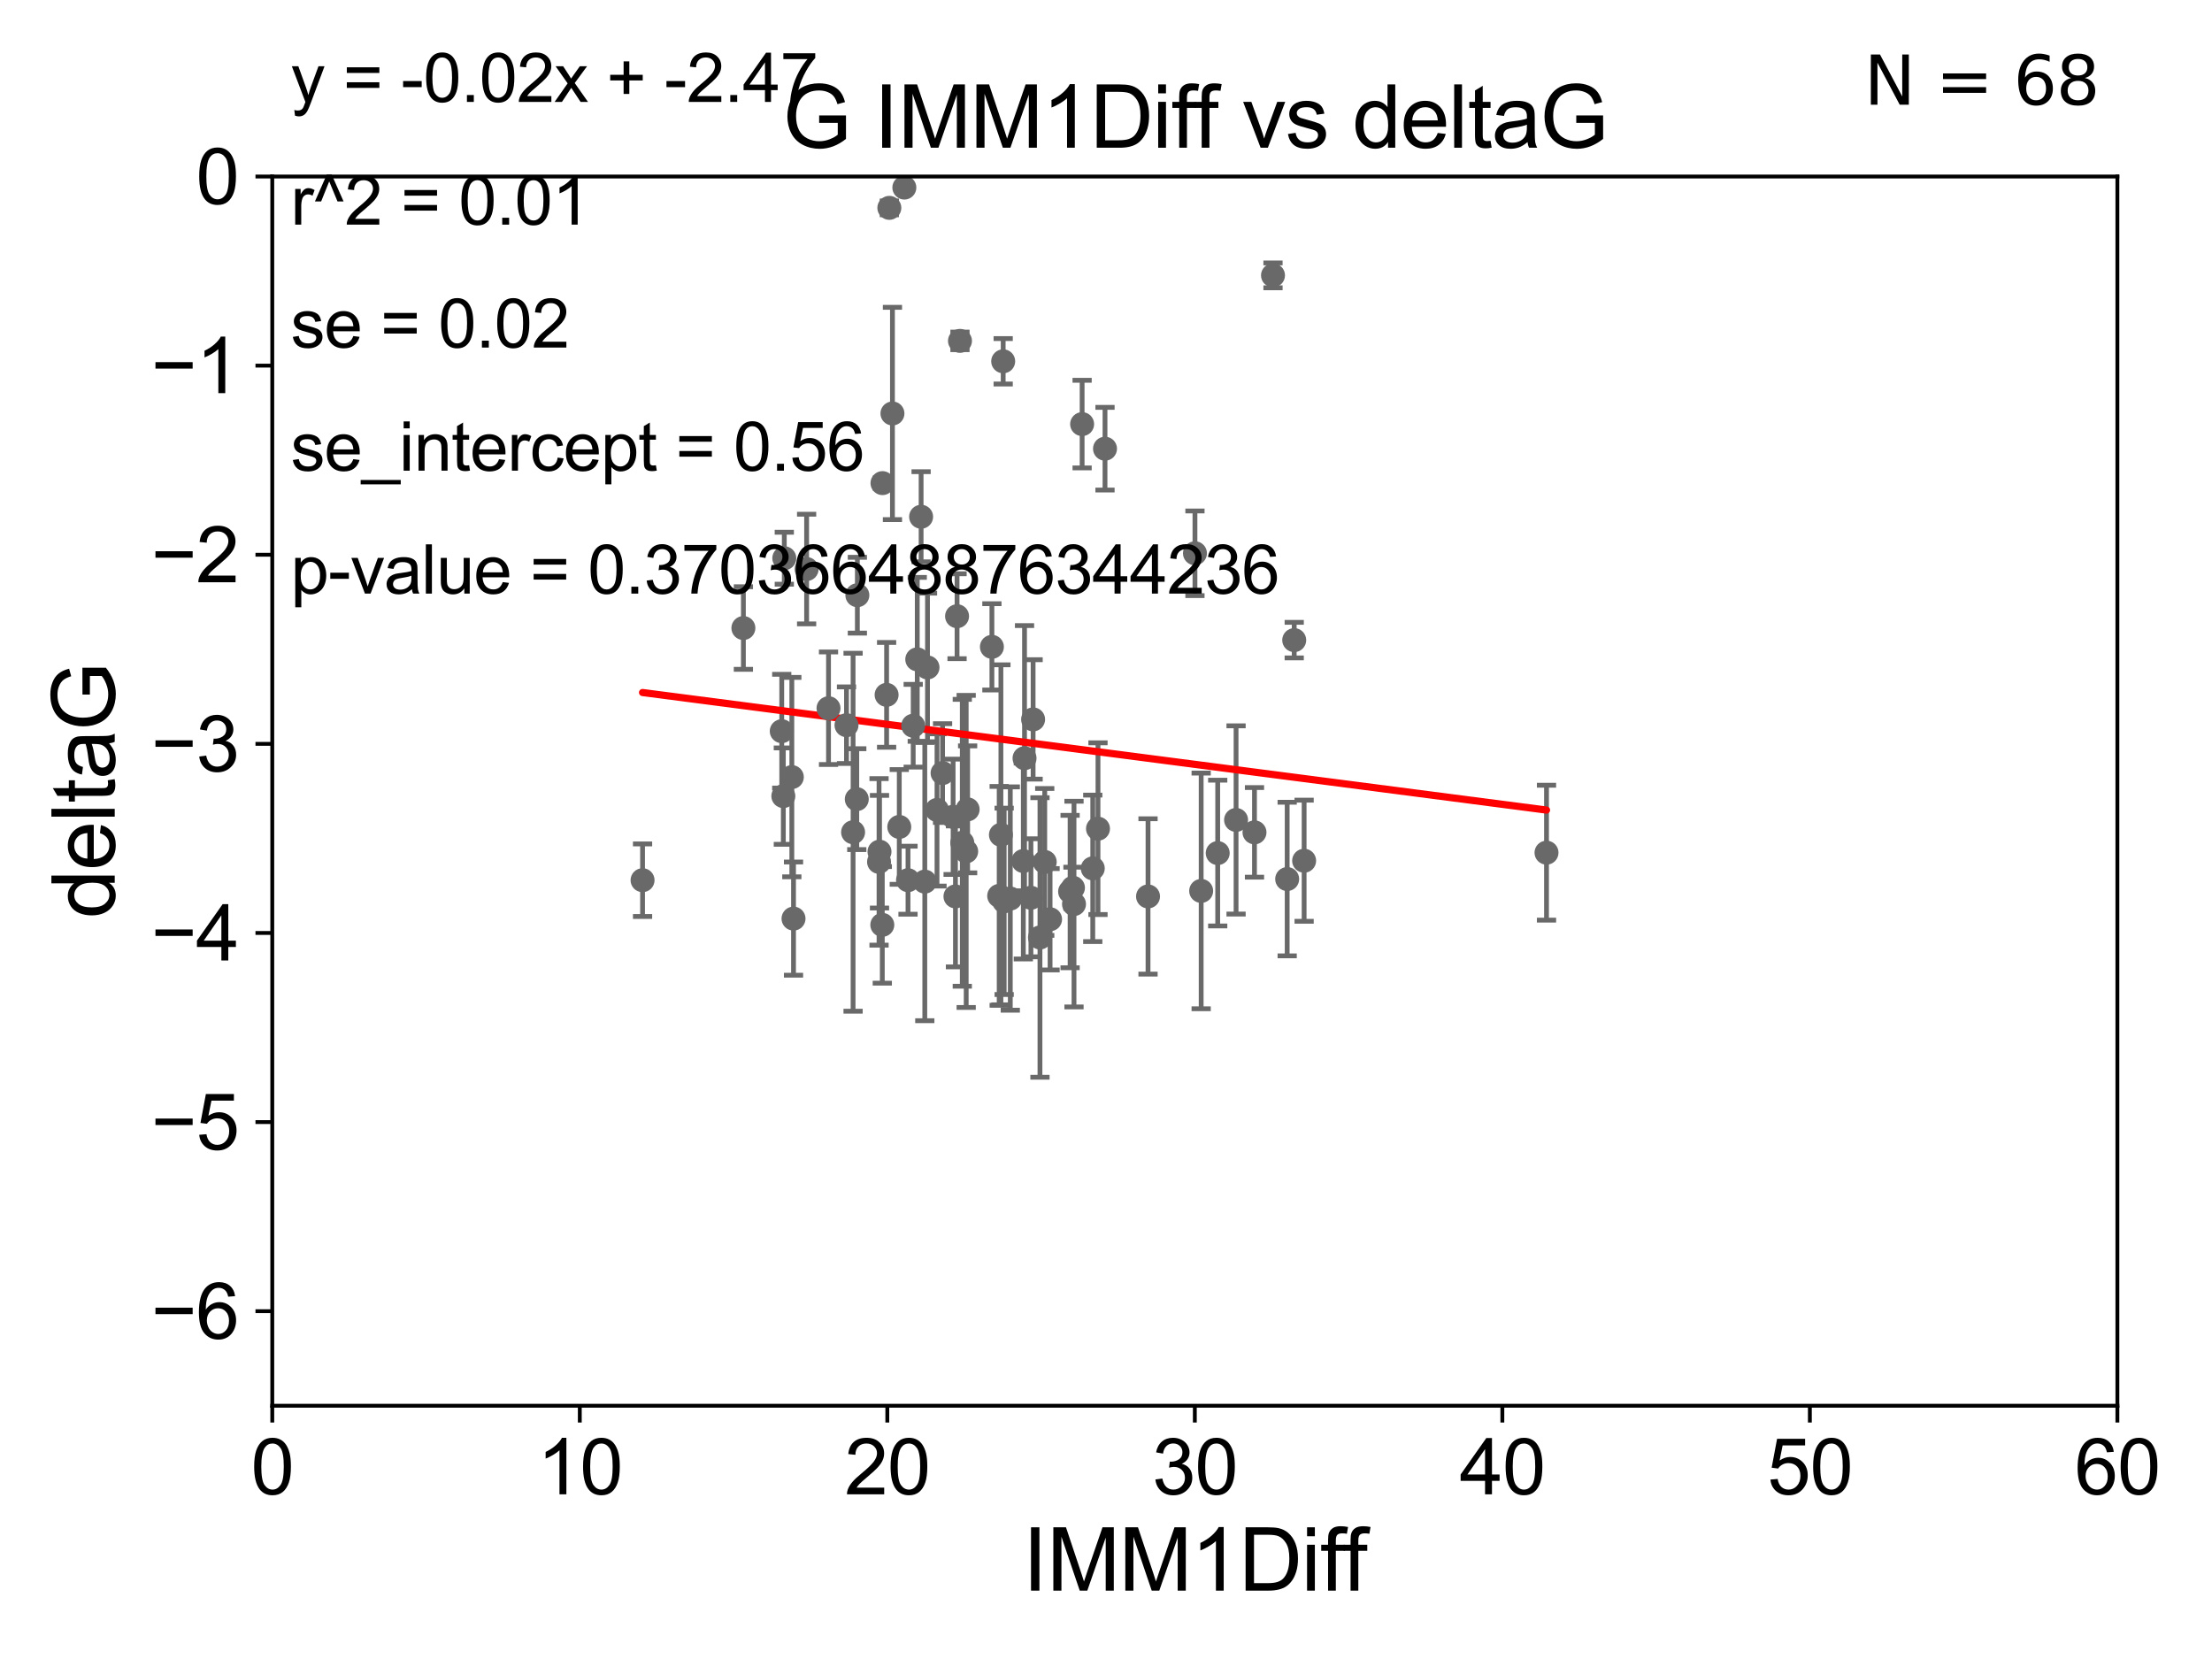 <?xml version="1.0" encoding="utf-8" standalone="no"?>
<!DOCTYPE svg PUBLIC "-//W3C//DTD SVG 1.1//EN"
  "http://www.w3.org/Graphics/SVG/1.1/DTD/svg11.dtd">
<svg xmlns:xlink="http://www.w3.org/1999/xlink" width="460.8pt" height="345.6pt" viewBox="0 0 460.8 345.6" xmlns="http://www.w3.org/2000/svg" version="1.1">
 <defs>
  <style type="text/css">*{stroke-linejoin: round; stroke-linecap: butt}</style>
 </defs>
 <g id="figure_1">
  <g id="patch_1">
   <path d="M 0 345.6 
L 460.8 345.6 
L 460.8 0 
L 0 0 
z
" style="fill: #ffffff"/>
  </g>
  <g id="axes_1">
   <g id="patch_2">
    <path d="M 56.72 292.84 
L 441.09 292.84 
L 441.09 36.775 
L 56.72 36.775 
z
" style="fill: #ffffff"/>
   </g>
   <g id="PathCollection_1">
    <defs>
     <path id="m4deef3c0d9" d="M 0 1.118 
C 0.297 1.118 0.581 1 0.791 0.791 
C 1 0.581 1.118 0.297 1.118 0 
C 1.118 -0.297 1 -0.581 0.791 -0.791 
C 0.581 -1 0.297 -1.118 0 -1.118 
C -0.297 -1.118 -0.581 -1 -0.791 -0.791 
C -1 -0.581 -1.118 -0.297 -1.118 0 
C -1.118 0.297 -1 0.581 -0.791 0.791 
C -0.581 1 -0.297 1.118 0 1.118 
z
" style="stroke: #696969"/>
    </defs>
    <g clip-path="url(#p4d52ca298a)">
     <use xlink:href="#m4deef3c0d9" x="209.187" y="187.766" style="fill: #696969; stroke: #696969"/>
     <use xlink:href="#m4deef3c0d9" x="187.335" y="172.264" style="fill: #696969; stroke: #696969"/>
     <use xlink:href="#m4deef3c0d9" x="183.799" y="192.668" style="fill: #696969; stroke: #696969"/>
     <use xlink:href="#m4deef3c0d9" x="183.12" y="179.547" style="fill: #696969; stroke: #696969"/>
     <use xlink:href="#m4deef3c0d9" x="208.149" y="186.627" style="fill: #696969; stroke: #696969"/>
     <use xlink:href="#m4deef3c0d9" x="192.652" y="183.656" style="fill: #696969; stroke: #696969"/>
     <use xlink:href="#m4deef3c0d9" x="227.643" y="180.894" style="fill: #696969; stroke: #696969"/>
     <use xlink:href="#m4deef3c0d9" x="165.305" y="191.362" style="fill: #696969; stroke: #696969"/>
     <use xlink:href="#m4deef3c0d9" x="200.462" y="175.566" style="fill: #696969; stroke: #696969"/>
     <use xlink:href="#m4deef3c0d9" x="163.184" y="165.842" style="fill: #696969; stroke: #696969"/>
     <use xlink:href="#m4deef3c0d9" x="199.039" y="186.741" style="fill: #696969; stroke: #696969"/>
     <use xlink:href="#m4deef3c0d9" x="216.644" y="195.295" style="fill: #696969; stroke: #696969"/>
     <use xlink:href="#m4deef3c0d9" x="223.517" y="184.94" style="fill: #696969; stroke: #696969"/>
     <use xlink:href="#m4deef3c0d9" x="215.215" y="149.865" style="fill: #696969; stroke: #696969"/>
     <use xlink:href="#m4deef3c0d9" x="176.342" y="151.072" style="fill: #696969; stroke: #696969"/>
     <use xlink:href="#m4deef3c0d9" x="168.034" y="118.544" style="fill: #696969; stroke: #696969"/>
     <use xlink:href="#m4deef3c0d9" x="217.637" y="179.561" style="fill: #696969; stroke: #696969"/>
     <use xlink:href="#m4deef3c0d9" x="239.155" y="186.743" style="fill: #696969; stroke: #696969"/>
     <use xlink:href="#m4deef3c0d9" x="257.496" y="170.809" style="fill: #696969; stroke: #696969"/>
     <use xlink:href="#m4deef3c0d9" x="268.143" y="183.121" style="fill: #696969; stroke: #696969"/>
     <use xlink:href="#m4deef3c0d9" x="250.225" y="185.595" style="fill: #696969; stroke: #696969"/>
     <use xlink:href="#m4deef3c0d9" x="195.196" y="168.724" style="fill: #696969; stroke: #696969"/>
     <use xlink:href="#m4deef3c0d9" x="185.913" y="86.133" style="fill: #696969; stroke: #696969"/>
     <use xlink:href="#m4deef3c0d9" x="154.862" y="130.831" style="fill: #696969; stroke: #696969"/>
     <use xlink:href="#m4deef3c0d9" x="210.462" y="187.184" style="fill: #696969; stroke: #696969"/>
     <use xlink:href="#m4deef3c0d9" x="189.155" y="183.361" style="fill: #696969; stroke: #696969"/>
     <use xlink:href="#m4deef3c0d9" x="163.383" y="116.288" style="fill: #696969; stroke: #696969"/>
     <use xlink:href="#m4deef3c0d9" x="133.857" y="183.361" style="fill: #696969; stroke: #696969"/>
     <use xlink:href="#m4deef3c0d9" x="214.76" y="187.024" style="fill: #696969; stroke: #696969"/>
     <use xlink:href="#m4deef3c0d9" x="222.922" y="185.726" style="fill: #696969; stroke: #696969"/>
     <use xlink:href="#m4deef3c0d9" x="261.333" y="173.397" style="fill: #696969; stroke: #696969"/>
     <use xlink:href="#m4deef3c0d9" x="223.735" y="188.337" style="fill: #696969; stroke: #696969"/>
     <use xlink:href="#m4deef3c0d9" x="213.428" y="157.948" style="fill: #696969; stroke: #696969"/>
     <use xlink:href="#m4deef3c0d9" x="198.553" y="170.152" style="fill: #696969; stroke: #696969"/>
     <use xlink:href="#m4deef3c0d9" x="271.673" y="179.304" style="fill: #696969; stroke: #696969"/>
     <use xlink:href="#m4deef3c0d9" x="183.216" y="177.423" style="fill: #696969; stroke: #696969"/>
     <use xlink:href="#m4deef3c0d9" x="177.713" y="173.37" style="fill: #696969; stroke: #696969"/>
     <use xlink:href="#m4deef3c0d9" x="190.237" y="151.181" style="fill: #696969; stroke: #696969"/>
     <use xlink:href="#m4deef3c0d9" x="172.595" y="147.535" style="fill: #696969; stroke: #696969"/>
     <use xlink:href="#m4deef3c0d9" x="184.696" y="144.75" style="fill: #696969; stroke: #696969"/>
     <use xlink:href="#m4deef3c0d9" x="253.671" y="177.712" style="fill: #696969; stroke: #696969"/>
     <use xlink:href="#m4deef3c0d9" x="225.426" y="88.35" style="fill: #696969; stroke: #696969"/>
     <use xlink:href="#m4deef3c0d9" x="191.083" y="137.356" style="fill: #696969; stroke: #696969"/>
     <use xlink:href="#m4deef3c0d9" x="218.751" y="191.497" style="fill: #696969; stroke: #696969"/>
     <use xlink:href="#m4deef3c0d9" x="196.355" y="161.044" style="fill: #696969; stroke: #696969"/>
     <use xlink:href="#m4deef3c0d9" x="162.851" y="152.317" style="fill: #696969; stroke: #696969"/>
     <use xlink:href="#m4deef3c0d9" x="183.838" y="100.642" style="fill: #696969; stroke: #696969"/>
     <use xlink:href="#m4deef3c0d9" x="199.373" y="128.37" style="fill: #696969; stroke: #696969"/>
     <use xlink:href="#m4deef3c0d9" x="230.193" y="93.472" style="fill: #696969; stroke: #696969"/>
     <use xlink:href="#m4deef3c0d9" x="201.576" y="168.607" style="fill: #696969; stroke: #696969"/>
     <use xlink:href="#m4deef3c0d9" x="164.952" y="161.883" style="fill: #696969; stroke: #696969"/>
     <use xlink:href="#m4deef3c0d9" x="322.166" y="177.627" style="fill: #696969; stroke: #696969"/>
     <use xlink:href="#m4deef3c0d9" x="228.732" y="172.629" style="fill: #696969; stroke: #696969"/>
     <use xlink:href="#m4deef3c0d9" x="178.482" y="166.478" style="fill: #696969; stroke: #696969"/>
     <use xlink:href="#m4deef3c0d9" x="206.631" y="134.75" style="fill: #696969; stroke: #696969"/>
     <use xlink:href="#m4deef3c0d9" x="188.392" y="39.074" style="fill: #696969; stroke: #696969"/>
     <use xlink:href="#m4deef3c0d9" x="191.884" y="107.649" style="fill: #696969; stroke: #696969"/>
     <use xlink:href="#m4deef3c0d9" x="193.216" y="139.042" style="fill: #696969; stroke: #696969"/>
     <use xlink:href="#m4deef3c0d9" x="178.604" y="123.993" style="fill: #696969; stroke: #696969"/>
     <use xlink:href="#m4deef3c0d9" x="265.189" y="57.363" style="fill: #696969; stroke: #696969"/>
     <use xlink:href="#m4deef3c0d9" x="199.981" y="71.012" style="fill: #696969; stroke: #696969"/>
     <use xlink:href="#m4deef3c0d9" x="201.275" y="177.365" style="fill: #696969; stroke: #696969"/>
     <use xlink:href="#m4deef3c0d9" x="213.178" y="179.365" style="fill: #696969; stroke: #696969"/>
     <use xlink:href="#m4deef3c0d9" x="208.982" y="75.265" style="fill: #696969; stroke: #696969"/>
     <use xlink:href="#m4deef3c0d9" x="269.61" y="133.35" style="fill: #696969; stroke: #696969"/>
     <use xlink:href="#m4deef3c0d9" x="248.931" y="115.259" style="fill: #696969; stroke: #696969"/>
     <use xlink:href="#m4deef3c0d9" x="208.508" y="173.908" style="fill: #696969; stroke: #696969"/>
     <use xlink:href="#m4deef3c0d9" x="185.266" y="43.3" style="fill: #696969; stroke: #696969"/>
    </g>
   </g>
   <g id="matplotlib.axis_1">
    <g id="xtick_1">
     <g id="line2d_1">
      <defs>
       <path id="m3725a1b874" d="M 0 0 
L 0 3.5 
" style="stroke: #000000; stroke-width: 0.8"/>
      </defs>
      <g>
       <use xlink:href="#m3725a1b874" x="56.72" y="292.84" style="stroke: #000000; stroke-width: 0.8"/>
      </g>
     </g>
     <g id="text_1">
      <!-- 0 -->
      <g transform="translate(52.271 311.293)scale(0.16 -0.16)">
       <defs>
        <path id="ArialMT-30" d="M 266 2259 
Q 266 3072 433 3567 
Q 600 4063 929 4331 
Q 1259 4600 1759 4600 
Q 2128 4600 2406 4451 
Q 2684 4303 2865 4023 
Q 3047 3744 3150 3342 
Q 3253 2941 3253 2259 
Q 3253 1453 3087 958 
Q 2922 463 2592 192 
Q 2263 -78 1759 -78 
Q 1097 -78 719 397 
Q 266 969 266 2259 
z
M 844 2259 
Q 844 1131 1108 757 
Q 1372 384 1759 384 
Q 2147 384 2411 759 
Q 2675 1134 2675 2259 
Q 2675 3391 2411 3762 
Q 2147 4134 1753 4134 
Q 1366 4134 1134 3806 
Q 844 3388 844 2259 
z
" transform="scale(0.016)"/>
       </defs>
       <use xlink:href="#ArialMT-30"/>
      </g>
     </g>
    </g>
    <g id="xtick_2">
     <g id="line2d_2">
      <g>
       <use xlink:href="#m3725a1b874" x="120.782" y="292.84" style="stroke: #000000; stroke-width: 0.8"/>
      </g>
     </g>
     <g id="text_2">
      <!-- 10 -->
      <g transform="translate(111.884 311.293)scale(0.16 -0.16)">
       <defs>
        <path id="ArialMT-31" d="M 2384 0 
L 1822 0 
L 1822 3584 
Q 1619 3391 1289 3197 
Q 959 3003 697 2906 
L 697 3450 
Q 1169 3672 1522 3987 
Q 1875 4303 2022 4600 
L 2384 4600 
L 2384 0 
z
" transform="scale(0.016)"/>
       </defs>
       <use xlink:href="#ArialMT-31"/>
       <use xlink:href="#ArialMT-30" x="55.615"/>
      </g>
     </g>
    </g>
    <g id="xtick_3">
     <g id="line2d_3">
      <g>
       <use xlink:href="#m3725a1b874" x="184.843" y="292.84" style="stroke: #000000; stroke-width: 0.8"/>
      </g>
     </g>
     <g id="text_3">
      <!-- 20 -->
      <g transform="translate(175.946 311.293)scale(0.16 -0.16)">
       <defs>
        <path id="ArialMT-32" d="M 3222 541 
L 3222 0 
L 194 0 
Q 188 203 259 391 
Q 375 700 629 1000 
Q 884 1300 1366 1694 
Q 2113 2306 2375 2664 
Q 2638 3022 2638 3341 
Q 2638 3675 2398 3904 
Q 2159 4134 1775 4134 
Q 1369 4134 1125 3890 
Q 881 3647 878 3216 
L 300 3275 
Q 359 3922 746 4261 
Q 1134 4600 1788 4600 
Q 2447 4600 2831 4234 
Q 3216 3869 3216 3328 
Q 3216 3053 3103 2787 
Q 2991 2522 2730 2228 
Q 2469 1934 1863 1422 
Q 1356 997 1212 845 
Q 1069 694 975 541 
L 3222 541 
z
" transform="scale(0.016)"/>
       </defs>
       <use xlink:href="#ArialMT-32"/>
       <use xlink:href="#ArialMT-30" x="55.615"/>
      </g>
     </g>
    </g>
    <g id="xtick_4">
     <g id="line2d_4">
      <g>
       <use xlink:href="#m3725a1b874" x="248.905" y="292.84" style="stroke: #000000; stroke-width: 0.8"/>
      </g>
     </g>
     <g id="text_4">
      <!-- 30 -->
      <g transform="translate(240.007 311.293)scale(0.16 -0.16)">
       <defs>
        <path id="ArialMT-33" d="M 269 1209 
L 831 1284 
Q 928 806 1161 595 
Q 1394 384 1728 384 
Q 2125 384 2398 659 
Q 2672 934 2672 1341 
Q 2672 1728 2419 1979 
Q 2166 2231 1775 2231 
Q 1616 2231 1378 2169 
L 1441 2663 
Q 1497 2656 1531 2656 
Q 1891 2656 2178 2843 
Q 2466 3031 2466 3422 
Q 2466 3731 2256 3934 
Q 2047 4138 1716 4138 
Q 1388 4138 1169 3931 
Q 950 3725 888 3313 
L 325 3413 
Q 428 3978 793 4289 
Q 1159 4600 1703 4600 
Q 2078 4600 2393 4439 
Q 2709 4278 2876 4000 
Q 3044 3722 3044 3409 
Q 3044 3113 2884 2869 
Q 2725 2625 2413 2481 
Q 2819 2388 3044 2092 
Q 3269 1797 3269 1353 
Q 3269 753 2831 336 
Q 2394 -81 1725 -81 
Q 1122 -81 723 278 
Q 325 638 269 1209 
z
" transform="scale(0.016)"/>
       </defs>
       <use xlink:href="#ArialMT-33"/>
       <use xlink:href="#ArialMT-30" x="55.615"/>
      </g>
     </g>
    </g>
    <g id="xtick_5">
     <g id="line2d_5">
      <g>
       <use xlink:href="#m3725a1b874" x="312.967" y="292.84" style="stroke: #000000; stroke-width: 0.8"/>
      </g>
     </g>
     <g id="text_5">
      <!-- 40 -->
      <g transform="translate(304.069 311.293)scale(0.16 -0.16)">
       <defs>
        <path id="ArialMT-34" d="M 2069 0 
L 2069 1097 
L 81 1097 
L 81 1613 
L 2172 4581 
L 2631 4581 
L 2631 1613 
L 3250 1613 
L 3250 1097 
L 2631 1097 
L 2631 0 
L 2069 0 
z
M 2069 1613 
L 2069 3678 
L 634 1613 
L 2069 1613 
z
" transform="scale(0.016)"/>
       </defs>
       <use xlink:href="#ArialMT-34"/>
       <use xlink:href="#ArialMT-30" x="55.615"/>
      </g>
     </g>
    </g>
    <g id="xtick_6">
     <g id="line2d_6">
      <g>
       <use xlink:href="#m3725a1b874" x="377.028" y="292.84" style="stroke: #000000; stroke-width: 0.8"/>
      </g>
     </g>
     <g id="text_6">
      <!-- 50 -->
      <g transform="translate(368.131 311.293)scale(0.16 -0.16)">
       <defs>
        <path id="ArialMT-35" d="M 266 1200 
L 856 1250 
Q 922 819 1161 601 
Q 1400 384 1738 384 
Q 2144 384 2425 690 
Q 2706 997 2706 1503 
Q 2706 1984 2436 2262 
Q 2166 2541 1728 2541 
Q 1456 2541 1237 2417 
Q 1019 2294 894 2097 
L 366 2166 
L 809 4519 
L 3088 4519 
L 3088 3981 
L 1259 3981 
L 1013 2750 
Q 1425 3038 1878 3038 
Q 2478 3038 2890 2622 
Q 3303 2206 3303 1553 
Q 3303 931 2941 478 
Q 2500 -78 1738 -78 
Q 1113 -78 717 272 
Q 322 622 266 1200 
z
" transform="scale(0.016)"/>
       </defs>
       <use xlink:href="#ArialMT-35"/>
       <use xlink:href="#ArialMT-30" x="55.615"/>
      </g>
     </g>
    </g>
    <g id="xtick_7">
     <g id="line2d_7">
      <g>
       <use xlink:href="#m3725a1b874" x="441.09" y="292.84" style="stroke: #000000; stroke-width: 0.8"/>
      </g>
     </g>
     <g id="text_7">
      <!-- 60 -->
      <g transform="translate(432.192 311.293)scale(0.16 -0.16)">
       <defs>
        <path id="ArialMT-36" d="M 3184 3459 
L 2625 3416 
Q 2550 3747 2413 3897 
Q 2184 4138 1850 4138 
Q 1581 4138 1378 3988 
Q 1113 3794 959 3422 
Q 806 3050 800 2363 
Q 1003 2672 1297 2822 
Q 1591 2972 1913 2972 
Q 2475 2972 2870 2558 
Q 3266 2144 3266 1488 
Q 3266 1056 3080 686 
Q 2894 316 2569 119 
Q 2244 -78 1831 -78 
Q 1128 -78 684 439 
Q 241 956 241 2144 
Q 241 3472 731 4075 
Q 1159 4600 1884 4600 
Q 2425 4600 2770 4297 
Q 3116 3994 3184 3459 
z
M 888 1484 
Q 888 1194 1011 928 
Q 1134 663 1356 523 
Q 1578 384 1822 384 
Q 2178 384 2434 671 
Q 2691 959 2691 1453 
Q 2691 1928 2437 2201 
Q 2184 2475 1800 2475 
Q 1419 2475 1153 2201 
Q 888 1928 888 1484 
z
" transform="scale(0.016)"/>
       </defs>
       <use xlink:href="#ArialMT-36"/>
       <use xlink:href="#ArialMT-30" x="55.615"/>
      </g>
     </g>
    </g>
    <g id="text_8">
     <!-- IMM1Diff -->
     <g transform="translate(213.064 331.357)scale(0.18 -0.18)">
      <defs>
       <path id="ArialMT-49" d="M 597 0 
L 597 4581 
L 1203 4581 
L 1203 0 
L 597 0 
z
" transform="scale(0.016)"/>
       <path id="ArialMT-4d" d="M 475 0 
L 475 4581 
L 1388 4581 
L 2472 1338 
Q 2622 884 2691 659 
Q 2769 909 2934 1394 
L 4031 4581 
L 4847 4581 
L 4847 0 
L 4263 0 
L 4263 3834 
L 2931 0 
L 2384 0 
L 1059 3900 
L 1059 0 
L 475 0 
z
" transform="scale(0.016)"/>
       <path id="ArialMT-44" d="M 494 0 
L 494 4581 
L 2072 4581 
Q 2606 4581 2888 4516 
Q 3281 4425 3559 4188 
Q 3922 3881 4101 3404 
Q 4281 2928 4281 2316 
Q 4281 1794 4159 1391 
Q 4038 988 3847 723 
Q 3656 459 3429 307 
Q 3203 156 2883 78 
Q 2563 0 2147 0 
L 494 0 
z
M 1100 541 
L 2078 541 
Q 2531 541 2789 625 
Q 3047 709 3200 863 
Q 3416 1078 3536 1442 
Q 3656 1806 3656 2325 
Q 3656 3044 3420 3430 
Q 3184 3816 2847 3947 
Q 2603 4041 2063 4041 
L 1100 4041 
L 1100 541 
z
" transform="scale(0.016)"/>
       <path id="ArialMT-69" d="M 425 3934 
L 425 4581 
L 988 4581 
L 988 3934 
L 425 3934 
z
M 425 0 
L 425 3319 
L 988 3319 
L 988 0 
L 425 0 
z
" transform="scale(0.016)"/>
       <path id="ArialMT-66" d="M 556 0 
L 556 2881 
L 59 2881 
L 59 3319 
L 556 3319 
L 556 3672 
Q 556 4006 616 4169 
Q 697 4388 901 4523 
Q 1106 4659 1475 4659 
Q 1713 4659 2000 4603 
L 1916 4113 
Q 1741 4144 1584 4144 
Q 1328 4144 1222 4034 
Q 1116 3925 1116 3625 
L 1116 3319 
L 1763 3319 
L 1763 2881 
L 1116 2881 
L 1116 0 
L 556 0 
z
" transform="scale(0.016)"/>
      </defs>
      <use xlink:href="#ArialMT-49"/>
      <use xlink:href="#ArialMT-4d" x="27.783"/>
      <use xlink:href="#ArialMT-4d" x="111.084"/>
      <use xlink:href="#ArialMT-31" x="194.385"/>
      <use xlink:href="#ArialMT-44" x="250"/>
      <use xlink:href="#ArialMT-69" x="322.217"/>
      <use xlink:href="#ArialMT-66" x="344.434"/>
      <use xlink:href="#ArialMT-66" x="370.467"/>
     </g>
    </g>
   </g>
   <g id="matplotlib.axis_2">
    <g id="ytick_1">
     <g id="line2d_8">
      <defs>
       <path id="ma945d133d4" d="M 0 0 
L -3.5 0 
" style="stroke: #000000; stroke-width: 0.8"/>
      </defs>
      <g>
       <use xlink:href="#ma945d133d4" x="56.72" y="273.143" style="stroke: #000000; stroke-width: 0.8"/>
      </g>
     </g>
     <g id="text_9">
      <!-- −6 -->
      <g transform="translate(31.477 278.869)scale(0.16 -0.16)">
       <defs>
        <path id="ArialMT-2212" d="M 3381 1997 
L 356 1997 
L 356 2522 
L 3381 2522 
L 3381 1997 
z
" transform="scale(0.016)"/>
       </defs>
       <use xlink:href="#ArialMT-2212"/>
       <use xlink:href="#ArialMT-36" x="58.398"/>
      </g>
     </g>
    </g>
    <g id="ytick_2">
     <g id="line2d_9">
      <g>
       <use xlink:href="#ma945d133d4" x="56.72" y="233.748" style="stroke: #000000; stroke-width: 0.8"/>
      </g>
     </g>
     <g id="text_10">
      <!-- −5 -->
      <g transform="translate(31.477 239.474)scale(0.16 -0.16)">
       <use xlink:href="#ArialMT-2212"/>
       <use xlink:href="#ArialMT-35" x="58.398"/>
      </g>
     </g>
    </g>
    <g id="ytick_3">
     <g id="line2d_10">
      <g>
       <use xlink:href="#ma945d133d4" x="56.72" y="194.353" style="stroke: #000000; stroke-width: 0.8"/>
      </g>
     </g>
     <g id="text_11">
      <!-- −4 -->
      <g transform="translate(31.477 200.08)scale(0.16 -0.16)">
       <use xlink:href="#ArialMT-2212"/>
       <use xlink:href="#ArialMT-34" x="58.398"/>
      </g>
     </g>
    </g>
    <g id="ytick_4">
     <g id="line2d_11">
      <g>
       <use xlink:href="#ma945d133d4" x="56.72" y="154.959" style="stroke: #000000; stroke-width: 0.8"/>
      </g>
     </g>
     <g id="text_12">
      <!-- −3 -->
      <g transform="translate(31.477 160.685)scale(0.16 -0.16)">
       <use xlink:href="#ArialMT-2212"/>
       <use xlink:href="#ArialMT-33" x="58.398"/>
      </g>
     </g>
    </g>
    <g id="ytick_5">
     <g id="line2d_12">
      <g>
       <use xlink:href="#ma945d133d4" x="56.72" y="115.564" style="stroke: #000000; stroke-width: 0.8"/>
      </g>
     </g>
     <g id="text_13">
      <!-- −2 -->
      <g transform="translate(31.477 121.29)scale(0.16 -0.16)">
       <use xlink:href="#ArialMT-2212"/>
       <use xlink:href="#ArialMT-32" x="58.398"/>
      </g>
     </g>
    </g>
    <g id="ytick_6">
     <g id="line2d_13">
      <g>
       <use xlink:href="#ma945d133d4" x="56.72" y="76.17" style="stroke: #000000; stroke-width: 0.8"/>
      </g>
     </g>
     <g id="text_14">
      <!-- −1 -->
      <g transform="translate(31.477 81.896)scale(0.16 -0.16)">
       <use xlink:href="#ArialMT-2212"/>
       <use xlink:href="#ArialMT-31" x="58.398"/>
      </g>
     </g>
    </g>
    <g id="ytick_7">
     <g id="line2d_14">
      <g>
       <use xlink:href="#ma945d133d4" x="56.72" y="36.775" style="stroke: #000000; stroke-width: 0.8"/>
      </g>
     </g>
     <g id="text_15">
      <!-- 0 -->
      <g transform="translate(40.822 42.501)scale(0.16 -0.16)">
       <use xlink:href="#ArialMT-30"/>
      </g>
     </g>
    </g>
    <g id="text_16">
     <!-- deltaG -->
     <g transform="translate(23.9 191.322)rotate(-90)scale(0.18 -0.18)">
      <defs>
       <path id="ArialMT-64" d="M 2575 0 
L 2575 419 
Q 2259 -75 1647 -75 
Q 1250 -75 917 144 
Q 584 363 401 755 
Q 219 1147 219 1656 
Q 219 2153 384 2558 
Q 550 2963 881 3178 
Q 1213 3394 1622 3394 
Q 1922 3394 2156 3267 
Q 2391 3141 2538 2938 
L 2538 4581 
L 3097 4581 
L 3097 0 
L 2575 0 
z
M 797 1656 
Q 797 1019 1065 703 
Q 1334 388 1700 388 
Q 2069 388 2326 689 
Q 2584 991 2584 1609 
Q 2584 2291 2321 2609 
Q 2059 2928 1675 2928 
Q 1300 2928 1048 2622 
Q 797 2316 797 1656 
z
" transform="scale(0.016)"/>
       <path id="ArialMT-65" d="M 2694 1069 
L 3275 997 
Q 3138 488 2766 206 
Q 2394 -75 1816 -75 
Q 1088 -75 661 373 
Q 234 822 234 1631 
Q 234 2469 665 2931 
Q 1097 3394 1784 3394 
Q 2450 3394 2872 2941 
Q 3294 2488 3294 1666 
Q 3294 1616 3291 1516 
L 816 1516 
Q 847 969 1125 678 
Q 1403 388 1819 388 
Q 2128 388 2347 550 
Q 2566 713 2694 1069 
z
M 847 1978 
L 2700 1978 
Q 2663 2397 2488 2606 
Q 2219 2931 1791 2931 
Q 1403 2931 1139 2672 
Q 875 2413 847 1978 
z
" transform="scale(0.016)"/>
       <path id="ArialMT-6c" d="M 409 0 
L 409 4581 
L 972 4581 
L 972 0 
L 409 0 
z
" transform="scale(0.016)"/>
       <path id="ArialMT-74" d="M 1650 503 
L 1731 6 
Q 1494 -44 1306 -44 
Q 1000 -44 831 53 
Q 663 150 594 308 
Q 525 466 525 972 
L 525 2881 
L 113 2881 
L 113 3319 
L 525 3319 
L 525 4141 
L 1084 4478 
L 1084 3319 
L 1650 3319 
L 1650 2881 
L 1084 2881 
L 1084 941 
Q 1084 700 1114 631 
Q 1144 563 1211 522 
Q 1278 481 1403 481 
Q 1497 481 1650 503 
z
" transform="scale(0.016)"/>
       <path id="ArialMT-61" d="M 2588 409 
Q 2275 144 1986 34 
Q 1697 -75 1366 -75 
Q 819 -75 525 192 
Q 231 459 231 875 
Q 231 1119 342 1320 
Q 453 1522 633 1644 
Q 813 1766 1038 1828 
Q 1203 1872 1538 1913 
Q 2219 1994 2541 2106 
Q 2544 2222 2544 2253 
Q 2544 2597 2384 2738 
Q 2169 2928 1744 2928 
Q 1347 2928 1158 2789 
Q 969 2650 878 2297 
L 328 2372 
Q 403 2725 575 2942 
Q 747 3159 1072 3276 
Q 1397 3394 1825 3394 
Q 2250 3394 2515 3294 
Q 2781 3194 2906 3042 
Q 3031 2891 3081 2659 
Q 3109 2516 3109 2141 
L 3109 1391 
Q 3109 606 3145 398 
Q 3181 191 3288 0 
L 2700 0 
Q 2613 175 2588 409 
z
M 2541 1666 
Q 2234 1541 1622 1453 
Q 1275 1403 1131 1340 
Q 988 1278 909 1158 
Q 831 1038 831 891 
Q 831 666 1001 516 
Q 1172 366 1500 366 
Q 1825 366 2078 508 
Q 2331 650 2450 897 
Q 2541 1088 2541 1459 
L 2541 1666 
z
" transform="scale(0.016)"/>
       <path id="ArialMT-47" d="M 2638 1797 
L 2638 2334 
L 4578 2338 
L 4578 638 
Q 4131 281 3656 101 
Q 3181 -78 2681 -78 
Q 2006 -78 1454 211 
Q 903 500 622 1047 
Q 341 1594 341 2269 
Q 341 2938 620 3517 
Q 900 4097 1425 4378 
Q 1950 4659 2634 4659 
Q 3131 4659 3532 4498 
Q 3934 4338 4162 4050 
Q 4391 3763 4509 3300 
L 3963 3150 
Q 3859 3500 3706 3700 
Q 3553 3900 3268 4020 
Q 2984 4141 2638 4141 
Q 2222 4141 1919 4014 
Q 1616 3888 1430 3681 
Q 1244 3475 1141 3228 
Q 966 2803 966 2306 
Q 966 1694 1177 1281 
Q 1388 869 1791 669 
Q 2194 469 2647 469 
Q 3041 469 3416 620 
Q 3791 772 3984 944 
L 3984 1797 
L 2638 1797 
z
" transform="scale(0.016)"/>
      </defs>
      <use xlink:href="#ArialMT-64"/>
      <use xlink:href="#ArialMT-65" x="55.615"/>
      <use xlink:href="#ArialMT-6c" x="111.23"/>
      <use xlink:href="#ArialMT-74" x="133.447"/>
      <use xlink:href="#ArialMT-61" x="161.23"/>
      <use xlink:href="#ArialMT-47" x="216.846"/>
     </g>
    </g>
   </g>
   <g id="LineCollection_1">
    <path d="M 209.187 207.177 
L 209.187 168.355 
" clip-path="url(#p4d52ca298a)" style="fill: none; stroke: #696969"/>
    <path d="M 187.335 184.214 
L 187.335 160.315 
" clip-path="url(#p4d52ca298a)" style="fill: none; stroke: #696969"/>
    <path d="M 183.799 204.811 
L 183.799 180.525 
" clip-path="url(#p4d52ca298a)" style="fill: none; stroke: #696969"/>
    <path d="M 183.12 196.891 
L 183.12 162.203 
" clip-path="url(#p4d52ca298a)" style="fill: none; stroke: #696969"/>
    <path d="M 208.149 209.422 
L 208.149 163.832 
" clip-path="url(#p4d52ca298a)" style="fill: none; stroke: #696969"/>
    <path d="M 192.652 212.633 
L 192.652 154.679 
" clip-path="url(#p4d52ca298a)" style="fill: none; stroke: #696969"/>
    <path d="M 227.643 196.15 
L 227.643 165.638 
" clip-path="url(#p4d52ca298a)" style="fill: none; stroke: #696969"/>
    <path d="M 165.305 203.155 
L 165.305 179.569 
" clip-path="url(#p4d52ca298a)" style="fill: none; stroke: #696969"/>
    <path d="M 200.462 205.447 
L 200.462 145.685 
" clip-path="url(#p4d52ca298a)" style="fill: none; stroke: #696969"/>
    <path d="M 163.184 175.881 
L 163.184 155.804 
" clip-path="url(#p4d52ca298a)" style="fill: none; stroke: #696969"/>
    <path d="M 199.039 201.422 
L 199.039 172.061 
" clip-path="url(#p4d52ca298a)" style="fill: none; stroke: #696969"/>
    <path d="M 216.644 224.411 
L 216.644 166.18 
" clip-path="url(#p4d52ca298a)" style="fill: none; stroke: #696969"/>
    <path d="M 223.517 189.225 
L 223.517 180.655 
" clip-path="url(#p4d52ca298a)" style="fill: none; stroke: #696969"/>
    <path d="M 215.215 162.303 
L 215.215 137.427 
" clip-path="url(#p4d52ca298a)" style="fill: none; stroke: #696969"/>
    <path d="M 176.342 159.052 
L 176.342 143.092 
" clip-path="url(#p4d52ca298a)" style="fill: none; stroke: #696969"/>
    <path d="M 168.034 129.964 
L 168.034 107.124 
" clip-path="url(#p4d52ca298a)" style="fill: none; stroke: #696969"/>
    <path d="M 217.637 194.86 
L 217.637 164.263 
" clip-path="url(#p4d52ca298a)" style="fill: none; stroke: #696969"/>
    <path d="M 239.155 202.923 
L 239.155 170.563 
" clip-path="url(#p4d52ca298a)" style="fill: none; stroke: #696969"/>
    <path d="M 257.496 190.416 
L 257.496 151.203 
" clip-path="url(#p4d52ca298a)" style="fill: none; stroke: #696969"/>
    <path d="M 268.143 199.12 
L 268.143 167.123 
" clip-path="url(#p4d52ca298a)" style="fill: none; stroke: #696969"/>
    <path d="M 250.225 210.144 
L 250.225 161.047 
" clip-path="url(#p4d52ca298a)" style="fill: none; stroke: #696969"/>
    <path d="M 195.196 184.584 
L 195.196 152.864 
" clip-path="url(#p4d52ca298a)" style="fill: none; stroke: #696969"/>
    <path d="M 185.913 108.244 
L 185.913 64.022 
" clip-path="url(#p4d52ca298a)" style="fill: none; stroke: #696969"/>
    <path d="M 154.862 139.431 
L 154.862 122.23 
" clip-path="url(#p4d52ca298a)" style="fill: none; stroke: #696969"/>
    <path d="M 210.462 210.444 
L 210.462 163.924 
" clip-path="url(#p4d52ca298a)" style="fill: none; stroke: #696969"/>
    <path d="M 189.155 190.447 
L 189.155 176.274 
" clip-path="url(#p4d52ca298a)" style="fill: none; stroke: #696969"/>
    <path d="M 163.383 121.701 
L 163.383 110.875 
" clip-path="url(#p4d52ca298a)" style="fill: none; stroke: #696969"/>
    <path d="M 133.857 190.918 
L 133.857 175.804 
" clip-path="url(#p4d52ca298a)" style="fill: none; stroke: #696969"/>
    <path d="M 214.76 199.324 
L 214.76 174.725 
" clip-path="url(#p4d52ca298a)" style="fill: none; stroke: #696969"/>
    <path d="M 222.922 201.602 
L 222.922 169.849 
" clip-path="url(#p4d52ca298a)" style="fill: none; stroke: #696969"/>
    <path d="M 261.333 182.729 
L 261.333 164.065 
" clip-path="url(#p4d52ca298a)" style="fill: none; stroke: #696969"/>
    <path d="M 223.735 209.758 
L 223.735 166.916 
" clip-path="url(#p4d52ca298a)" style="fill: none; stroke: #696969"/>
    <path d="M 213.428 185.574 
L 213.428 130.321 
" clip-path="url(#p4d52ca298a)" style="fill: none; stroke: #696969"/>
    <path d="M 198.553 182.166 
L 198.553 158.137 
" clip-path="url(#p4d52ca298a)" style="fill: none; stroke: #696969"/>
    <path d="M 271.673 191.921 
L 271.673 166.688 
" clip-path="url(#p4d52ca298a)" style="fill: none; stroke: #696969"/>
    <path d="M 183.216 189.152 
L 183.216 165.694 
" clip-path="url(#p4d52ca298a)" style="fill: none; stroke: #696969"/>
    <path d="M 177.713 210.653 
L 177.713 136.087 
" clip-path="url(#p4d52ca298a)" style="fill: none; stroke: #696969"/>
    <path d="M 190.237 159.797 
L 190.237 142.564 
" clip-path="url(#p4d52ca298a)" style="fill: none; stroke: #696969"/>
    <path d="M 172.595 159.258 
L 172.595 135.813 
" clip-path="url(#p4d52ca298a)" style="fill: none; stroke: #696969"/>
    <path d="M 184.696 155.666 
L 184.696 133.834 
" clip-path="url(#p4d52ca298a)" style="fill: none; stroke: #696969"/>
    <path d="M 253.671 192.894 
L 253.671 162.53 
" clip-path="url(#p4d52ca298a)" style="fill: none; stroke: #696969"/>
    <path d="M 225.426 97.477 
L 225.426 79.222 
" clip-path="url(#p4d52ca298a)" style="fill: none; stroke: #696969"/>
    <path d="M 191.083 154.429 
L 191.083 120.283 
" clip-path="url(#p4d52ca298a)" style="fill: none; stroke: #696969"/>
    <path d="M 218.751 202.055 
L 218.751 180.939 
" clip-path="url(#p4d52ca298a)" style="fill: none; stroke: #696969"/>
    <path d="M 196.355 171.332 
L 196.355 150.755 
" clip-path="url(#p4d52ca298a)" style="fill: none; stroke: #696969"/>
    <path d="M 162.851 164.165 
L 162.851 140.47 
" clip-path="url(#p4d52ca298a)" style="fill: none; stroke: #696969"/>
    <path d="M 183.838 101.753 
L 183.838 99.531 
" clip-path="url(#p4d52ca298a)" style="fill: none; stroke: #696969"/>
    <path d="M 199.373 137.214 
L 199.373 119.526 
" clip-path="url(#p4d52ca298a)" style="fill: none; stroke: #696969"/>
    <path d="M 230.193 102.084 
L 230.193 84.861 
" clip-path="url(#p4d52ca298a)" style="fill: none; stroke: #696969"/>
    <path d="M 201.576 181.833 
L 201.576 155.381 
" clip-path="url(#p4d52ca298a)" style="fill: none; stroke: #696969"/>
    <path d="M 164.952 182.651 
L 164.952 141.115 
" clip-path="url(#p4d52ca298a)" style="fill: none; stroke: #696969"/>
    <path d="M 322.166 191.679 
L 322.166 163.576 
" clip-path="url(#p4d52ca298a)" style="fill: none; stroke: #696969"/>
    <path d="M 228.732 190.515 
L 228.732 154.744 
" clip-path="url(#p4d52ca298a)" style="fill: none; stroke: #696969"/>
    <path d="M 178.482 176.985 
L 178.482 155.97 
" clip-path="url(#p4d52ca298a)" style="fill: none; stroke: #696969"/>
    <path d="M 206.631 143.736 
L 206.631 125.764 
" clip-path="url(#p4d52ca298a)" style="fill: none; stroke: #696969"/>
    <path d="M 188.392 39.661 
L 188.392 38.486 
" clip-path="url(#p4d52ca298a)" style="fill: none; stroke: #696969"/>
    <path d="M 191.884 117.039 
L 191.884 98.26 
" clip-path="url(#p4d52ca298a)" style="fill: none; stroke: #696969"/>
    <path d="M 193.216 154.523 
L 193.216 123.56 
" clip-path="url(#p4d52ca298a)" style="fill: none; stroke: #696969"/>
    <path d="M 178.604 131.889 
L 178.604 116.097 
" clip-path="url(#p4d52ca298a)" style="fill: none; stroke: #696969"/>
    <path d="M 265.189 59.954 
L 265.189 54.772 
" clip-path="url(#p4d52ca298a)" style="fill: none; stroke: #696969"/>
    <path d="M 199.981 72.852 
L 199.981 69.172 
" clip-path="url(#p4d52ca298a)" style="fill: none; stroke: #696969"/>
    <path d="M 201.275 209.872 
L 201.275 144.859 
" clip-path="url(#p4d52ca298a)" style="fill: none; stroke: #696969"/>
    <path d="M 213.178 199.772 
L 213.178 158.959 
" clip-path="url(#p4d52ca298a)" style="fill: none; stroke: #696969"/>
    <path d="M 208.982 79.995 
L 208.982 70.535 
" clip-path="url(#p4d52ca298a)" style="fill: none; stroke: #696969"/>
    <path d="M 269.61 137.057 
L 269.61 129.643 
" clip-path="url(#p4d52ca298a)" style="fill: none; stroke: #696969"/>
    <path d="M 248.931 124.077 
L 248.931 106.441 
" clip-path="url(#p4d52ca298a)" style="fill: none; stroke: #696969"/>
    <path d="M 208.508 209.327 
L 208.508 138.489 
" clip-path="url(#p4d52ca298a)" style="fill: none; stroke: #696969"/>
    <path d="M 185.266 44.74 
L 185.266 41.86 
" clip-path="url(#p4d52ca298a)" style="fill: none; stroke: #696969"/>
   </g>
   <g id="line2d_15">
    <defs>
     <path id="m07e226dbc0" d="M 2 0 
L -2 -0 
" style="stroke: #696969"/>
    </defs>
    <g clip-path="url(#p4d52ca298a)">
     <use xlink:href="#m07e226dbc0" x="209.187" y="207.177" style="fill: #696969; stroke: #696969"/>
     <use xlink:href="#m07e226dbc0" x="187.335" y="184.214" style="fill: #696969; stroke: #696969"/>
     <use xlink:href="#m07e226dbc0" x="183.799" y="204.811" style="fill: #696969; stroke: #696969"/>
     <use xlink:href="#m07e226dbc0" x="183.12" y="196.891" style="fill: #696969; stroke: #696969"/>
     <use xlink:href="#m07e226dbc0" x="208.149" y="209.422" style="fill: #696969; stroke: #696969"/>
     <use xlink:href="#m07e226dbc0" x="192.652" y="212.633" style="fill: #696969; stroke: #696969"/>
     <use xlink:href="#m07e226dbc0" x="227.643" y="196.15" style="fill: #696969; stroke: #696969"/>
     <use xlink:href="#m07e226dbc0" x="165.305" y="203.155" style="fill: #696969; stroke: #696969"/>
     <use xlink:href="#m07e226dbc0" x="200.462" y="205.447" style="fill: #696969; stroke: #696969"/>
     <use xlink:href="#m07e226dbc0" x="163.184" y="175.881" style="fill: #696969; stroke: #696969"/>
     <use xlink:href="#m07e226dbc0" x="199.039" y="201.422" style="fill: #696969; stroke: #696969"/>
     <use xlink:href="#m07e226dbc0" x="216.644" y="224.411" style="fill: #696969; stroke: #696969"/>
     <use xlink:href="#m07e226dbc0" x="223.517" y="189.225" style="fill: #696969; stroke: #696969"/>
     <use xlink:href="#m07e226dbc0" x="215.215" y="162.303" style="fill: #696969; stroke: #696969"/>
     <use xlink:href="#m07e226dbc0" x="176.342" y="159.052" style="fill: #696969; stroke: #696969"/>
     <use xlink:href="#m07e226dbc0" x="168.034" y="129.964" style="fill: #696969; stroke: #696969"/>
     <use xlink:href="#m07e226dbc0" x="217.637" y="194.86" style="fill: #696969; stroke: #696969"/>
     <use xlink:href="#m07e226dbc0" x="239.155" y="202.923" style="fill: #696969; stroke: #696969"/>
     <use xlink:href="#m07e226dbc0" x="257.496" y="190.416" style="fill: #696969; stroke: #696969"/>
     <use xlink:href="#m07e226dbc0" x="268.143" y="199.12" style="fill: #696969; stroke: #696969"/>
     <use xlink:href="#m07e226dbc0" x="250.225" y="210.144" style="fill: #696969; stroke: #696969"/>
     <use xlink:href="#m07e226dbc0" x="195.196" y="184.584" style="fill: #696969; stroke: #696969"/>
     <use xlink:href="#m07e226dbc0" x="185.913" y="108.244" style="fill: #696969; stroke: #696969"/>
     <use xlink:href="#m07e226dbc0" x="154.862" y="139.431" style="fill: #696969; stroke: #696969"/>
     <use xlink:href="#m07e226dbc0" x="210.462" y="210.444" style="fill: #696969; stroke: #696969"/>
     <use xlink:href="#m07e226dbc0" x="189.155" y="190.447" style="fill: #696969; stroke: #696969"/>
     <use xlink:href="#m07e226dbc0" x="163.383" y="121.701" style="fill: #696969; stroke: #696969"/>
     <use xlink:href="#m07e226dbc0" x="133.857" y="190.918" style="fill: #696969; stroke: #696969"/>
     <use xlink:href="#m07e226dbc0" x="214.76" y="199.324" style="fill: #696969; stroke: #696969"/>
     <use xlink:href="#m07e226dbc0" x="222.922" y="201.602" style="fill: #696969; stroke: #696969"/>
     <use xlink:href="#m07e226dbc0" x="261.333" y="182.729" style="fill: #696969; stroke: #696969"/>
     <use xlink:href="#m07e226dbc0" x="223.735" y="209.758" style="fill: #696969; stroke: #696969"/>
     <use xlink:href="#m07e226dbc0" x="213.428" y="185.574" style="fill: #696969; stroke: #696969"/>
     <use xlink:href="#m07e226dbc0" x="198.553" y="182.166" style="fill: #696969; stroke: #696969"/>
     <use xlink:href="#m07e226dbc0" x="271.673" y="191.921" style="fill: #696969; stroke: #696969"/>
     <use xlink:href="#m07e226dbc0" x="183.216" y="189.152" style="fill: #696969; stroke: #696969"/>
     <use xlink:href="#m07e226dbc0" x="177.713" y="210.653" style="fill: #696969; stroke: #696969"/>
     <use xlink:href="#m07e226dbc0" x="190.237" y="159.797" style="fill: #696969; stroke: #696969"/>
     <use xlink:href="#m07e226dbc0" x="172.595" y="159.258" style="fill: #696969; stroke: #696969"/>
     <use xlink:href="#m07e226dbc0" x="184.696" y="155.666" style="fill: #696969; stroke: #696969"/>
     <use xlink:href="#m07e226dbc0" x="253.671" y="192.894" style="fill: #696969; stroke: #696969"/>
     <use xlink:href="#m07e226dbc0" x="225.426" y="97.477" style="fill: #696969; stroke: #696969"/>
     <use xlink:href="#m07e226dbc0" x="191.083" y="154.429" style="fill: #696969; stroke: #696969"/>
     <use xlink:href="#m07e226dbc0" x="218.751" y="202.055" style="fill: #696969; stroke: #696969"/>
     <use xlink:href="#m07e226dbc0" x="196.355" y="171.332" style="fill: #696969; stroke: #696969"/>
     <use xlink:href="#m07e226dbc0" x="162.851" y="164.165" style="fill: #696969; stroke: #696969"/>
     <use xlink:href="#m07e226dbc0" x="183.838" y="101.753" style="fill: #696969; stroke: #696969"/>
     <use xlink:href="#m07e226dbc0" x="199.373" y="137.214" style="fill: #696969; stroke: #696969"/>
     <use xlink:href="#m07e226dbc0" x="230.193" y="102.084" style="fill: #696969; stroke: #696969"/>
     <use xlink:href="#m07e226dbc0" x="201.576" y="181.833" style="fill: #696969; stroke: #696969"/>
     <use xlink:href="#m07e226dbc0" x="164.952" y="182.651" style="fill: #696969; stroke: #696969"/>
     <use xlink:href="#m07e226dbc0" x="322.166" y="191.679" style="fill: #696969; stroke: #696969"/>
     <use xlink:href="#m07e226dbc0" x="228.732" y="190.515" style="fill: #696969; stroke: #696969"/>
     <use xlink:href="#m07e226dbc0" x="178.482" y="176.985" style="fill: #696969; stroke: #696969"/>
     <use xlink:href="#m07e226dbc0" x="206.631" y="143.736" style="fill: #696969; stroke: #696969"/>
     <use xlink:href="#m07e226dbc0" x="188.392" y="39.661" style="fill: #696969; stroke: #696969"/>
     <use xlink:href="#m07e226dbc0" x="191.884" y="117.039" style="fill: #696969; stroke: #696969"/>
     <use xlink:href="#m07e226dbc0" x="193.216" y="154.523" style="fill: #696969; stroke: #696969"/>
     <use xlink:href="#m07e226dbc0" x="178.604" y="131.889" style="fill: #696969; stroke: #696969"/>
     <use xlink:href="#m07e226dbc0" x="265.189" y="59.954" style="fill: #696969; stroke: #696969"/>
     <use xlink:href="#m07e226dbc0" x="199.981" y="72.852" style="fill: #696969; stroke: #696969"/>
     <use xlink:href="#m07e226dbc0" x="201.275" y="209.872" style="fill: #696969; stroke: #696969"/>
     <use xlink:href="#m07e226dbc0" x="213.178" y="199.772" style="fill: #696969; stroke: #696969"/>
     <use xlink:href="#m07e226dbc0" x="208.982" y="79.995" style="fill: #696969; stroke: #696969"/>
     <use xlink:href="#m07e226dbc0" x="269.61" y="137.057" style="fill: #696969; stroke: #696969"/>
     <use xlink:href="#m07e226dbc0" x="248.931" y="124.077" style="fill: #696969; stroke: #696969"/>
     <use xlink:href="#m07e226dbc0" x="208.508" y="209.327" style="fill: #696969; stroke: #696969"/>
     <use xlink:href="#m07e226dbc0" x="185.266" y="44.74" style="fill: #696969; stroke: #696969"/>
    </g>
   </g>
   <g id="line2d_16">
    <g clip-path="url(#p4d52ca298a)">
     <use xlink:href="#m07e226dbc0" x="209.187" y="168.355" style="fill: #696969; stroke: #696969"/>
     <use xlink:href="#m07e226dbc0" x="187.335" y="160.315" style="fill: #696969; stroke: #696969"/>
     <use xlink:href="#m07e226dbc0" x="183.799" y="180.525" style="fill: #696969; stroke: #696969"/>
     <use xlink:href="#m07e226dbc0" x="183.12" y="162.203" style="fill: #696969; stroke: #696969"/>
     <use xlink:href="#m07e226dbc0" x="208.149" y="163.832" style="fill: #696969; stroke: #696969"/>
     <use xlink:href="#m07e226dbc0" x="192.652" y="154.679" style="fill: #696969; stroke: #696969"/>
     <use xlink:href="#m07e226dbc0" x="227.643" y="165.638" style="fill: #696969; stroke: #696969"/>
     <use xlink:href="#m07e226dbc0" x="165.305" y="179.569" style="fill: #696969; stroke: #696969"/>
     <use xlink:href="#m07e226dbc0" x="200.462" y="145.685" style="fill: #696969; stroke: #696969"/>
     <use xlink:href="#m07e226dbc0" x="163.184" y="155.804" style="fill: #696969; stroke: #696969"/>
     <use xlink:href="#m07e226dbc0" x="199.039" y="172.061" style="fill: #696969; stroke: #696969"/>
     <use xlink:href="#m07e226dbc0" x="216.644" y="166.18" style="fill: #696969; stroke: #696969"/>
     <use xlink:href="#m07e226dbc0" x="223.517" y="180.655" style="fill: #696969; stroke: #696969"/>
     <use xlink:href="#m07e226dbc0" x="215.215" y="137.427" style="fill: #696969; stroke: #696969"/>
     <use xlink:href="#m07e226dbc0" x="176.342" y="143.092" style="fill: #696969; stroke: #696969"/>
     <use xlink:href="#m07e226dbc0" x="168.034" y="107.124" style="fill: #696969; stroke: #696969"/>
     <use xlink:href="#m07e226dbc0" x="217.637" y="164.263" style="fill: #696969; stroke: #696969"/>
     <use xlink:href="#m07e226dbc0" x="239.155" y="170.563" style="fill: #696969; stroke: #696969"/>
     <use xlink:href="#m07e226dbc0" x="257.496" y="151.203" style="fill: #696969; stroke: #696969"/>
     <use xlink:href="#m07e226dbc0" x="268.143" y="167.123" style="fill: #696969; stroke: #696969"/>
     <use xlink:href="#m07e226dbc0" x="250.225" y="161.047" style="fill: #696969; stroke: #696969"/>
     <use xlink:href="#m07e226dbc0" x="195.196" y="152.864" style="fill: #696969; stroke: #696969"/>
     <use xlink:href="#m07e226dbc0" x="185.913" y="64.022" style="fill: #696969; stroke: #696969"/>
     <use xlink:href="#m07e226dbc0" x="154.862" y="122.23" style="fill: #696969; stroke: #696969"/>
     <use xlink:href="#m07e226dbc0" x="210.462" y="163.924" style="fill: #696969; stroke: #696969"/>
     <use xlink:href="#m07e226dbc0" x="189.155" y="176.274" style="fill: #696969; stroke: #696969"/>
     <use xlink:href="#m07e226dbc0" x="163.383" y="110.875" style="fill: #696969; stroke: #696969"/>
     <use xlink:href="#m07e226dbc0" x="133.857" y="175.804" style="fill: #696969; stroke: #696969"/>
     <use xlink:href="#m07e226dbc0" x="214.76" y="174.725" style="fill: #696969; stroke: #696969"/>
     <use xlink:href="#m07e226dbc0" x="222.922" y="169.849" style="fill: #696969; stroke: #696969"/>
     <use xlink:href="#m07e226dbc0" x="261.333" y="164.065" style="fill: #696969; stroke: #696969"/>
     <use xlink:href="#m07e226dbc0" x="223.735" y="166.916" style="fill: #696969; stroke: #696969"/>
     <use xlink:href="#m07e226dbc0" x="213.428" y="130.321" style="fill: #696969; stroke: #696969"/>
     <use xlink:href="#m07e226dbc0" x="198.553" y="158.137" style="fill: #696969; stroke: #696969"/>
     <use xlink:href="#m07e226dbc0" x="271.673" y="166.688" style="fill: #696969; stroke: #696969"/>
     <use xlink:href="#m07e226dbc0" x="183.216" y="165.694" style="fill: #696969; stroke: #696969"/>
     <use xlink:href="#m07e226dbc0" x="177.713" y="136.087" style="fill: #696969; stroke: #696969"/>
     <use xlink:href="#m07e226dbc0" x="190.237" y="142.564" style="fill: #696969; stroke: #696969"/>
     <use xlink:href="#m07e226dbc0" x="172.595" y="135.813" style="fill: #696969; stroke: #696969"/>
     <use xlink:href="#m07e226dbc0" x="184.696" y="133.834" style="fill: #696969; stroke: #696969"/>
     <use xlink:href="#m07e226dbc0" x="253.671" y="162.53" style="fill: #696969; stroke: #696969"/>
     <use xlink:href="#m07e226dbc0" x="225.426" y="79.222" style="fill: #696969; stroke: #696969"/>
     <use xlink:href="#m07e226dbc0" x="191.083" y="120.283" style="fill: #696969; stroke: #696969"/>
     <use xlink:href="#m07e226dbc0" x="218.751" y="180.939" style="fill: #696969; stroke: #696969"/>
     <use xlink:href="#m07e226dbc0" x="196.355" y="150.755" style="fill: #696969; stroke: #696969"/>
     <use xlink:href="#m07e226dbc0" x="162.851" y="140.47" style="fill: #696969; stroke: #696969"/>
     <use xlink:href="#m07e226dbc0" x="183.838" y="99.531" style="fill: #696969; stroke: #696969"/>
     <use xlink:href="#m07e226dbc0" x="199.373" y="119.526" style="fill: #696969; stroke: #696969"/>
     <use xlink:href="#m07e226dbc0" x="230.193" y="84.861" style="fill: #696969; stroke: #696969"/>
     <use xlink:href="#m07e226dbc0" x="201.576" y="155.381" style="fill: #696969; stroke: #696969"/>
     <use xlink:href="#m07e226dbc0" x="164.952" y="141.115" style="fill: #696969; stroke: #696969"/>
     <use xlink:href="#m07e226dbc0" x="322.166" y="163.576" style="fill: #696969; stroke: #696969"/>
     <use xlink:href="#m07e226dbc0" x="228.732" y="154.744" style="fill: #696969; stroke: #696969"/>
     <use xlink:href="#m07e226dbc0" x="178.482" y="155.97" style="fill: #696969; stroke: #696969"/>
     <use xlink:href="#m07e226dbc0" x="206.631" y="125.764" style="fill: #696969; stroke: #696969"/>
     <use xlink:href="#m07e226dbc0" x="188.392" y="38.486" style="fill: #696969; stroke: #696969"/>
     <use xlink:href="#m07e226dbc0" x="191.884" y="98.26" style="fill: #696969; stroke: #696969"/>
     <use xlink:href="#m07e226dbc0" x="193.216" y="123.56" style="fill: #696969; stroke: #696969"/>
     <use xlink:href="#m07e226dbc0" x="178.604" y="116.097" style="fill: #696969; stroke: #696969"/>
     <use xlink:href="#m07e226dbc0" x="265.189" y="54.772" style="fill: #696969; stroke: #696969"/>
     <use xlink:href="#m07e226dbc0" x="199.981" y="69.172" style="fill: #696969; stroke: #696969"/>
     <use xlink:href="#m07e226dbc0" x="201.275" y="144.859" style="fill: #696969; stroke: #696969"/>
     <use xlink:href="#m07e226dbc0" x="213.178" y="158.959" style="fill: #696969; stroke: #696969"/>
     <use xlink:href="#m07e226dbc0" x="208.982" y="70.535" style="fill: #696969; stroke: #696969"/>
     <use xlink:href="#m07e226dbc0" x="269.61" y="129.643" style="fill: #696969; stroke: #696969"/>
     <use xlink:href="#m07e226dbc0" x="248.931" y="106.441" style="fill: #696969; stroke: #696969"/>
     <use xlink:href="#m07e226dbc0" x="208.508" y="138.489" style="fill: #696969; stroke: #696969"/>
     <use xlink:href="#m07e226dbc0" x="185.266" y="41.86" style="fill: #696969; stroke: #696969"/>
    </g>
   </g>
   <g id="line2d_17">
    <path d="M 209.187 154.062 
L 187.335 151.22 
L 183.799 150.76 
L 183.12 150.672 
L 208.149 153.927 
L 192.652 151.911 
L 227.643 156.462 
L 165.305 148.355 
L 200.462 152.927 
L 163.184 148.08 
L 199.039 152.742 
L 216.644 155.031 
L 223.517 155.925 
L 215.215 154.845 
L 176.342 149.791 
L 168.034 148.71 
L 217.637 155.16 
L 239.155 157.958 
L 257.496 160.343 
L 268.143 161.728 
L 250.225 159.398 
L 195.196 152.242 
L 185.913 151.035 
L 154.862 146.997 
L 210.462 154.227 
L 189.155 151.457 
L 163.383 148.105 
L 133.857 144.266 
L 214.76 154.786 
L 222.922 155.848 
L 261.333 160.842 
L 223.735 155.953 
L 213.428 154.613 
L 198.553 152.679 
L 271.673 162.187 
L 183.216 150.684 
L 177.713 149.969 
L 190.237 151.597 
L 172.595 149.303 
L 184.696 150.877 
L 253.671 159.846 
L 225.426 156.173 
L 191.083 151.707 
L 218.751 155.305 
L 196.355 152.393 
L 162.851 148.036 
L 183.838 150.765 
L 199.373 152.785 
L 230.193 156.793 
L 201.576 153.072 
L 164.952 148.309 
L 322.166 168.753 
L 228.732 156.603 
L 178.482 150.069 
L 206.631 153.729 
L 188.392 151.358 
L 191.884 151.812 
L 193.216 151.985 
L 178.604 150.085 
L 265.189 161.344 
L 199.981 152.864 
L 201.275 153.033 
L 213.178 154.581 
L 208.982 154.035 
L 269.61 161.919 
L 248.931 159.23 
L 208.508 153.973 
L 185.266 150.951 
" clip-path="url(#p4d52ca298a)" style="fill: none; stroke: #ff0000; stroke-width: 1.5; stroke-linecap: square"/>
   </g>
   <g id="line2d_18">
    <defs>
     <path id="m28fef37ca9" d="M 0 2 
C 0.53 2 1.039 1.789 1.414 1.414 
C 1.789 1.039 2 0.53 2 0 
C 2 -0.53 1.789 -1.039 1.414 -1.414 
C 1.039 -1.789 0.53 -2 0 -2 
C -0.53 -2 -1.039 -1.789 -1.414 -1.414 
C -1.789 -1.039 -2 -0.53 -2 0 
C -2 0.53 -1.789 1.039 -1.414 1.414 
C -1.039 1.789 -0.53 2 0 2 
z
" style="stroke: #696969"/>
    </defs>
    <g clip-path="url(#p4d52ca298a)">
     <use xlink:href="#m28fef37ca9" x="209.187" y="187.766" style="fill: #696969; stroke: #696969"/>
     <use xlink:href="#m28fef37ca9" x="187.335" y="172.264" style="fill: #696969; stroke: #696969"/>
     <use xlink:href="#m28fef37ca9" x="183.799" y="192.668" style="fill: #696969; stroke: #696969"/>
     <use xlink:href="#m28fef37ca9" x="183.12" y="179.547" style="fill: #696969; stroke: #696969"/>
     <use xlink:href="#m28fef37ca9" x="208.149" y="186.627" style="fill: #696969; stroke: #696969"/>
     <use xlink:href="#m28fef37ca9" x="192.652" y="183.656" style="fill: #696969; stroke: #696969"/>
     <use xlink:href="#m28fef37ca9" x="227.643" y="180.894" style="fill: #696969; stroke: #696969"/>
     <use xlink:href="#m28fef37ca9" x="165.305" y="191.362" style="fill: #696969; stroke: #696969"/>
     <use xlink:href="#m28fef37ca9" x="200.462" y="175.566" style="fill: #696969; stroke: #696969"/>
     <use xlink:href="#m28fef37ca9" x="163.184" y="165.842" style="fill: #696969; stroke: #696969"/>
     <use xlink:href="#m28fef37ca9" x="199.039" y="186.741" style="fill: #696969; stroke: #696969"/>
     <use xlink:href="#m28fef37ca9" x="216.644" y="195.295" style="fill: #696969; stroke: #696969"/>
     <use xlink:href="#m28fef37ca9" x="223.517" y="184.94" style="fill: #696969; stroke: #696969"/>
     <use xlink:href="#m28fef37ca9" x="215.215" y="149.865" style="fill: #696969; stroke: #696969"/>
     <use xlink:href="#m28fef37ca9" x="176.342" y="151.072" style="fill: #696969; stroke: #696969"/>
     <use xlink:href="#m28fef37ca9" x="168.034" y="118.544" style="fill: #696969; stroke: #696969"/>
     <use xlink:href="#m28fef37ca9" x="217.637" y="179.561" style="fill: #696969; stroke: #696969"/>
     <use xlink:href="#m28fef37ca9" x="239.155" y="186.743" style="fill: #696969; stroke: #696969"/>
     <use xlink:href="#m28fef37ca9" x="257.496" y="170.809" style="fill: #696969; stroke: #696969"/>
     <use xlink:href="#m28fef37ca9" x="268.143" y="183.121" style="fill: #696969; stroke: #696969"/>
     <use xlink:href="#m28fef37ca9" x="250.225" y="185.595" style="fill: #696969; stroke: #696969"/>
     <use xlink:href="#m28fef37ca9" x="195.196" y="168.724" style="fill: #696969; stroke: #696969"/>
     <use xlink:href="#m28fef37ca9" x="185.913" y="86.133" style="fill: #696969; stroke: #696969"/>
     <use xlink:href="#m28fef37ca9" x="154.862" y="130.831" style="fill: #696969; stroke: #696969"/>
     <use xlink:href="#m28fef37ca9" x="210.462" y="187.184" style="fill: #696969; stroke: #696969"/>
     <use xlink:href="#m28fef37ca9" x="189.155" y="183.361" style="fill: #696969; stroke: #696969"/>
     <use xlink:href="#m28fef37ca9" x="163.383" y="116.288" style="fill: #696969; stroke: #696969"/>
     <use xlink:href="#m28fef37ca9" x="133.857" y="183.361" style="fill: #696969; stroke: #696969"/>
     <use xlink:href="#m28fef37ca9" x="214.76" y="187.024" style="fill: #696969; stroke: #696969"/>
     <use xlink:href="#m28fef37ca9" x="222.922" y="185.726" style="fill: #696969; stroke: #696969"/>
     <use xlink:href="#m28fef37ca9" x="261.333" y="173.397" style="fill: #696969; stroke: #696969"/>
     <use xlink:href="#m28fef37ca9" x="223.735" y="188.337" style="fill: #696969; stroke: #696969"/>
     <use xlink:href="#m28fef37ca9" x="213.428" y="157.948" style="fill: #696969; stroke: #696969"/>
     <use xlink:href="#m28fef37ca9" x="198.553" y="170.152" style="fill: #696969; stroke: #696969"/>
     <use xlink:href="#m28fef37ca9" x="271.673" y="179.304" style="fill: #696969; stroke: #696969"/>
     <use xlink:href="#m28fef37ca9" x="183.216" y="177.423" style="fill: #696969; stroke: #696969"/>
     <use xlink:href="#m28fef37ca9" x="177.713" y="173.37" style="fill: #696969; stroke: #696969"/>
     <use xlink:href="#m28fef37ca9" x="190.237" y="151.181" style="fill: #696969; stroke: #696969"/>
     <use xlink:href="#m28fef37ca9" x="172.595" y="147.535" style="fill: #696969; stroke: #696969"/>
     <use xlink:href="#m28fef37ca9" x="184.696" y="144.75" style="fill: #696969; stroke: #696969"/>
     <use xlink:href="#m28fef37ca9" x="253.671" y="177.712" style="fill: #696969; stroke: #696969"/>
     <use xlink:href="#m28fef37ca9" x="225.426" y="88.35" style="fill: #696969; stroke: #696969"/>
     <use xlink:href="#m28fef37ca9" x="191.083" y="137.356" style="fill: #696969; stroke: #696969"/>
     <use xlink:href="#m28fef37ca9" x="218.751" y="191.497" style="fill: #696969; stroke: #696969"/>
     <use xlink:href="#m28fef37ca9" x="196.355" y="161.044" style="fill: #696969; stroke: #696969"/>
     <use xlink:href="#m28fef37ca9" x="162.851" y="152.317" style="fill: #696969; stroke: #696969"/>
     <use xlink:href="#m28fef37ca9" x="183.838" y="100.642" style="fill: #696969; stroke: #696969"/>
     <use xlink:href="#m28fef37ca9" x="199.373" y="128.37" style="fill: #696969; stroke: #696969"/>
     <use xlink:href="#m28fef37ca9" x="230.193" y="93.472" style="fill: #696969; stroke: #696969"/>
     <use xlink:href="#m28fef37ca9" x="201.576" y="168.607" style="fill: #696969; stroke: #696969"/>
     <use xlink:href="#m28fef37ca9" x="164.952" y="161.883" style="fill: #696969; stroke: #696969"/>
     <use xlink:href="#m28fef37ca9" x="322.166" y="177.627" style="fill: #696969; stroke: #696969"/>
     <use xlink:href="#m28fef37ca9" x="228.732" y="172.629" style="fill: #696969; stroke: #696969"/>
     <use xlink:href="#m28fef37ca9" x="178.482" y="166.478" style="fill: #696969; stroke: #696969"/>
     <use xlink:href="#m28fef37ca9" x="206.631" y="134.75" style="fill: #696969; stroke: #696969"/>
     <use xlink:href="#m28fef37ca9" x="188.392" y="39.074" style="fill: #696969; stroke: #696969"/>
     <use xlink:href="#m28fef37ca9" x="191.884" y="107.649" style="fill: #696969; stroke: #696969"/>
     <use xlink:href="#m28fef37ca9" x="193.216" y="139.042" style="fill: #696969; stroke: #696969"/>
     <use xlink:href="#m28fef37ca9" x="178.604" y="123.993" style="fill: #696969; stroke: #696969"/>
     <use xlink:href="#m28fef37ca9" x="265.189" y="57.363" style="fill: #696969; stroke: #696969"/>
     <use xlink:href="#m28fef37ca9" x="199.981" y="71.012" style="fill: #696969; stroke: #696969"/>
     <use xlink:href="#m28fef37ca9" x="201.275" y="177.365" style="fill: #696969; stroke: #696969"/>
     <use xlink:href="#m28fef37ca9" x="213.178" y="179.365" style="fill: #696969; stroke: #696969"/>
     <use xlink:href="#m28fef37ca9" x="208.982" y="75.265" style="fill: #696969; stroke: #696969"/>
     <use xlink:href="#m28fef37ca9" x="269.61" y="133.35" style="fill: #696969; stroke: #696969"/>
     <use xlink:href="#m28fef37ca9" x="248.931" y="115.259" style="fill: #696969; stroke: #696969"/>
     <use xlink:href="#m28fef37ca9" x="208.508" y="173.908" style="fill: #696969; stroke: #696969"/>
     <use xlink:href="#m28fef37ca9" x="185.266" y="43.3" style="fill: #696969; stroke: #696969"/>
    </g>
   </g>
   <g id="patch_3">
    <path d="M 56.72 292.84 
L 56.72 36.775 
" style="fill: none; stroke: #000000; stroke-width: 0.8; stroke-linejoin: miter; stroke-linecap: square"/>
   </g>
   <g id="patch_4">
    <path d="M 441.09 292.84 
L 441.09 36.775 
" style="fill: none; stroke: #000000; stroke-width: 0.8; stroke-linejoin: miter; stroke-linecap: square"/>
   </g>
   <g id="patch_5">
    <path d="M 56.72 292.84 
L 441.09 292.84 
" style="fill: none; stroke: #000000; stroke-width: 0.8; stroke-linejoin: miter; stroke-linecap: square"/>
   </g>
   <g id="patch_6">
    <path d="M 56.72 36.775 
L 441.09 36.775 
" style="fill: none; stroke: #000000; stroke-width: 0.8; stroke-linejoin: miter; stroke-linecap: square"/>
   </g>
   <g id="text_17">
    <!-- N = 68 -->
    <g transform="translate(388.327 21.806)scale(0.14 -0.14)">
     <defs>
      <path id="DejaVuSans-4e" d="M 628 4666 
L 1478 4666 
L 3547 763 
L 3547 4666 
L 4159 4666 
L 4159 0 
L 3309 0 
L 1241 3903 
L 1241 0 
L 628 0 
L 628 4666 
z
" transform="scale(0.016)"/>
      <path id="DejaVuSans-20" transform="scale(0.016)"/>
      <path id="DejaVuSans-3d" d="M 678 2906 
L 4684 2906 
L 4684 2381 
L 678 2381 
L 678 2906 
z
M 678 1631 
L 4684 1631 
L 4684 1100 
L 678 1100 
L 678 1631 
z
" transform="scale(0.016)"/>
      <path id="DejaVuSans-36" d="M 2113 2584 
Q 1688 2584 1439 2293 
Q 1191 2003 1191 1497 
Q 1191 994 1439 701 
Q 1688 409 2113 409 
Q 2538 409 2786 701 
Q 3034 994 3034 1497 
Q 3034 2003 2786 2293 
Q 2538 2584 2113 2584 
z
M 3366 4563 
L 3366 3988 
Q 3128 4100 2886 4159 
Q 2644 4219 2406 4219 
Q 1781 4219 1451 3797 
Q 1122 3375 1075 2522 
Q 1259 2794 1537 2939 
Q 1816 3084 2150 3084 
Q 2853 3084 3261 2657 
Q 3669 2231 3669 1497 
Q 3669 778 3244 343 
Q 2819 -91 2113 -91 
Q 1303 -91 875 529 
Q 447 1150 447 2328 
Q 447 3434 972 4092 
Q 1497 4750 2381 4750 
Q 2619 4750 2861 4703 
Q 3103 4656 3366 4563 
z
" transform="scale(0.016)"/>
      <path id="DejaVuSans-38" d="M 2034 2216 
Q 1584 2216 1326 1975 
Q 1069 1734 1069 1313 
Q 1069 891 1326 650 
Q 1584 409 2034 409 
Q 2484 409 2743 651 
Q 3003 894 3003 1313 
Q 3003 1734 2745 1975 
Q 2488 2216 2034 2216 
z
M 1403 2484 
Q 997 2584 770 2862 
Q 544 3141 544 3541 
Q 544 4100 942 4425 
Q 1341 4750 2034 4750 
Q 2731 4750 3128 4425 
Q 3525 4100 3525 3541 
Q 3525 3141 3298 2862 
Q 3072 2584 2669 2484 
Q 3125 2378 3379 2068 
Q 3634 1759 3634 1313 
Q 3634 634 3220 271 
Q 2806 -91 2034 -91 
Q 1263 -91 848 271 
Q 434 634 434 1313 
Q 434 1759 690 2068 
Q 947 2378 1403 2484 
z
M 1172 3481 
Q 1172 3119 1398 2916 
Q 1625 2713 2034 2713 
Q 2441 2713 2670 2916 
Q 2900 3119 2900 3481 
Q 2900 3844 2670 4047 
Q 2441 4250 2034 4250 
Q 1625 4250 1398 4047 
Q 1172 3844 1172 3481 
z
" transform="scale(0.016)"/>
     </defs>
     <use xlink:href="#DejaVuSans-4e"/>
     <use xlink:href="#DejaVuSans-20" x="74.805"/>
     <use xlink:href="#DejaVuSans-3d" x="106.592"/>
     <use xlink:href="#DejaVuSans-20" x="190.381"/>
     <use xlink:href="#DejaVuSans-36" x="222.168"/>
     <use xlink:href="#DejaVuSans-38" x="285.791"/>
    </g>
   </g>
   <g id="text_18">
    <!-- r^2 = 0.01 -->
    <g transform="translate(60.564 46.796)scale(0.14 -0.14)">
     <defs>
      <path id="ArialMT-72" d="M 416 0 
L 416 3319 
L 922 3319 
L 922 2816 
Q 1116 3169 1280 3281 
Q 1444 3394 1641 3394 
Q 1925 3394 2219 3213 
L 2025 2691 
Q 1819 2813 1613 2813 
Q 1428 2813 1281 2702 
Q 1134 2591 1072 2394 
Q 978 2094 978 1738 
L 978 0 
L 416 0 
z
" transform="scale(0.016)"/>
      <path id="ArialMT-5e" d="M 747 2156 
L 169 2156 
L 1272 4659 
L 1725 4659 
L 2834 2156 
L 2269 2156 
L 1497 4022 
L 747 2156 
z
" transform="scale(0.016)"/>
      <path id="ArialMT-20" transform="scale(0.016)"/>
      <path id="ArialMT-3d" d="M 3381 2694 
L 356 2694 
L 356 3219 
L 3381 3219 
L 3381 2694 
z
M 3381 1303 
L 356 1303 
L 356 1828 
L 3381 1828 
L 3381 1303 
z
" transform="scale(0.016)"/>
      <path id="ArialMT-2e" d="M 581 0 
L 581 641 
L 1222 641 
L 1222 0 
L 581 0 
z
" transform="scale(0.016)"/>
     </defs>
     <use xlink:href="#ArialMT-72"/>
     <use xlink:href="#ArialMT-5e" x="33.301"/>
     <use xlink:href="#ArialMT-32" x="80.225"/>
     <use xlink:href="#ArialMT-20" x="135.84"/>
     <use xlink:href="#ArialMT-3d" x="163.623"/>
     <use xlink:href="#ArialMT-20" x="222.021"/>
     <use xlink:href="#ArialMT-30" x="249.805"/>
     <use xlink:href="#ArialMT-2e" x="305.42"/>
     <use xlink:href="#ArialMT-30" x="333.203"/>
     <use xlink:href="#ArialMT-31" x="388.818"/>
    </g>
   </g>
   <g id="text_19">
    <!-- y = -0.02x + -2.47 -->
    <g transform="translate(60.564 21.231)scale(0.14 -0.14)">
     <defs>
      <path id="ArialMT-79" d="M 397 -1278 
L 334 -750 
Q 519 -800 656 -800 
Q 844 -800 956 -737 
Q 1069 -675 1141 -563 
Q 1194 -478 1313 -144 
Q 1328 -97 1363 -6 
L 103 3319 
L 709 3319 
L 1400 1397 
Q 1534 1031 1641 628 
Q 1738 1016 1872 1384 
L 2581 3319 
L 3144 3319 
L 1881 -56 
Q 1678 -603 1566 -809 
Q 1416 -1088 1222 -1217 
Q 1028 -1347 759 -1347 
Q 597 -1347 397 -1278 
z
" transform="scale(0.016)"/>
      <path id="ArialMT-2d" d="M 203 1375 
L 203 1941 
L 1931 1941 
L 1931 1375 
L 203 1375 
z
" transform="scale(0.016)"/>
      <path id="ArialMT-78" d="M 47 0 
L 1259 1725 
L 138 3319 
L 841 3319 
L 1350 2541 
Q 1494 2319 1581 2169 
Q 1719 2375 1834 2534 
L 2394 3319 
L 3066 3319 
L 1919 1756 
L 3153 0 
L 2463 0 
L 1781 1031 
L 1600 1309 
L 728 0 
L 47 0 
z
" transform="scale(0.016)"/>
      <path id="ArialMT-2b" d="M 1603 741 
L 1603 1997 
L 356 1997 
L 356 2522 
L 1603 2522 
L 1603 3769 
L 2134 3769 
L 2134 2522 
L 3381 2522 
L 3381 1997 
L 2134 1997 
L 2134 741 
L 1603 741 
z
" transform="scale(0.016)"/>
      <path id="ArialMT-37" d="M 303 3981 
L 303 4522 
L 3269 4522 
L 3269 4084 
Q 2831 3619 2401 2847 
Q 1972 2075 1738 1259 
Q 1569 684 1522 0 
L 944 0 
Q 953 541 1156 1306 
Q 1359 2072 1739 2783 
Q 2119 3494 2547 3981 
L 303 3981 
z
" transform="scale(0.016)"/>
     </defs>
     <use xlink:href="#ArialMT-79"/>
     <use xlink:href="#ArialMT-20" x="50"/>
     <use xlink:href="#ArialMT-3d" x="77.783"/>
     <use xlink:href="#ArialMT-20" x="136.182"/>
     <use xlink:href="#ArialMT-2d" x="163.965"/>
     <use xlink:href="#ArialMT-30" x="197.266"/>
     <use xlink:href="#ArialMT-2e" x="252.881"/>
     <use xlink:href="#ArialMT-30" x="280.664"/>
     <use xlink:href="#ArialMT-32" x="336.279"/>
     <use xlink:href="#ArialMT-78" x="391.895"/>
     <use xlink:href="#ArialMT-20" x="441.895"/>
     <use xlink:href="#ArialMT-2b" x="469.678"/>
     <use xlink:href="#ArialMT-20" x="528.076"/>
     <use xlink:href="#ArialMT-2d" x="555.859"/>
     <use xlink:href="#ArialMT-32" x="589.16"/>
     <use xlink:href="#ArialMT-2e" x="644.775"/>
     <use xlink:href="#ArialMT-34" x="672.559"/>
     <use xlink:href="#ArialMT-37" x="728.174"/>
    </g>
   </g>
   <g id="text_20">
    <!-- se = 0.02 -->
    <g transform="translate(60.564 72.402)scale(0.14 -0.14)">
     <defs>
      <path id="ArialMT-73" d="M 197 991 
L 753 1078 
Q 800 744 1014 566 
Q 1228 388 1613 388 
Q 2000 388 2187 545 
Q 2375 703 2375 916 
Q 2375 1106 2209 1216 
Q 2094 1291 1634 1406 
Q 1016 1563 777 1677 
Q 538 1791 414 1992 
Q 291 2194 291 2438 
Q 291 2659 392 2848 
Q 494 3038 669 3163 
Q 800 3259 1026 3326 
Q 1253 3394 1513 3394 
Q 1903 3394 2198 3281 
Q 2494 3169 2634 2976 
Q 2775 2784 2828 2463 
L 2278 2388 
Q 2241 2644 2061 2787 
Q 1881 2931 1553 2931 
Q 1166 2931 1000 2803 
Q 834 2675 834 2503 
Q 834 2394 903 2306 
Q 972 2216 1119 2156 
Q 1203 2125 1616 2013 
Q 2213 1853 2448 1751 
Q 2684 1650 2818 1456 
Q 2953 1263 2953 975 
Q 2953 694 2789 445 
Q 2625 197 2315 61 
Q 2006 -75 1616 -75 
Q 969 -75 630 194 
Q 291 463 197 991 
z
" transform="scale(0.016)"/>
     </defs>
     <use xlink:href="#ArialMT-73"/>
     <use xlink:href="#ArialMT-65" x="50"/>
     <use xlink:href="#ArialMT-20" x="105.615"/>
     <use xlink:href="#ArialMT-3d" x="133.398"/>
     <use xlink:href="#ArialMT-20" x="191.797"/>
     <use xlink:href="#ArialMT-30" x="219.58"/>
     <use xlink:href="#ArialMT-2e" x="275.195"/>
     <use xlink:href="#ArialMT-30" x="302.979"/>
     <use xlink:href="#ArialMT-32" x="358.594"/>
    </g>
   </g>
   <g id="text_21">
    <!-- se_intercept = 0.56 -->
    <g transform="translate(60.564 98.05)scale(0.14 -0.14)">
     <defs>
      <path id="ArialMT-5f" d="M -97 -1272 
L -97 -866 
L 3631 -866 
L 3631 -1272 
L -97 -1272 
z
" transform="scale(0.016)"/>
      <path id="ArialMT-6e" d="M 422 0 
L 422 3319 
L 928 3319 
L 928 2847 
Q 1294 3394 1984 3394 
Q 2284 3394 2536 3286 
Q 2788 3178 2913 3003 
Q 3038 2828 3088 2588 
Q 3119 2431 3119 2041 
L 3119 0 
L 2556 0 
L 2556 2019 
Q 2556 2363 2490 2533 
Q 2425 2703 2258 2804 
Q 2091 2906 1866 2906 
Q 1506 2906 1245 2678 
Q 984 2450 984 1813 
L 984 0 
L 422 0 
z
" transform="scale(0.016)"/>
      <path id="ArialMT-63" d="M 2588 1216 
L 3141 1144 
Q 3050 572 2676 248 
Q 2303 -75 1759 -75 
Q 1078 -75 664 370 
Q 250 816 250 1647 
Q 250 2184 428 2587 
Q 606 2991 970 3192 
Q 1334 3394 1763 3394 
Q 2303 3394 2647 3120 
Q 2991 2847 3088 2344 
L 2541 2259 
Q 2463 2594 2264 2762 
Q 2066 2931 1784 2931 
Q 1359 2931 1093 2626 
Q 828 2322 828 1663 
Q 828 994 1084 691 
Q 1341 388 1753 388 
Q 2084 388 2306 591 
Q 2528 794 2588 1216 
z
" transform="scale(0.016)"/>
      <path id="ArialMT-70" d="M 422 -1272 
L 422 3319 
L 934 3319 
L 934 2888 
Q 1116 3141 1344 3267 
Q 1572 3394 1897 3394 
Q 2322 3394 2647 3175 
Q 2972 2956 3137 2557 
Q 3303 2159 3303 1684 
Q 3303 1175 3120 767 
Q 2938 359 2589 142 
Q 2241 -75 1856 -75 
Q 1575 -75 1351 44 
Q 1128 163 984 344 
L 984 -1272 
L 422 -1272 
z
M 931 1641 
Q 931 1000 1190 694 
Q 1450 388 1819 388 
Q 2194 388 2461 705 
Q 2728 1022 2728 1688 
Q 2728 2322 2467 2637 
Q 2206 2953 1844 2953 
Q 1484 2953 1207 2617 
Q 931 2281 931 1641 
z
" transform="scale(0.016)"/>
     </defs>
     <use xlink:href="#ArialMT-73"/>
     <use xlink:href="#ArialMT-65" x="50"/>
     <use xlink:href="#ArialMT-5f" x="105.615"/>
     <use xlink:href="#ArialMT-69" x="161.23"/>
     <use xlink:href="#ArialMT-6e" x="183.447"/>
     <use xlink:href="#ArialMT-74" x="239.062"/>
     <use xlink:href="#ArialMT-65" x="266.846"/>
     <use xlink:href="#ArialMT-72" x="322.461"/>
     <use xlink:href="#ArialMT-63" x="355.762"/>
     <use xlink:href="#ArialMT-65" x="405.762"/>
     <use xlink:href="#ArialMT-70" x="461.377"/>
     <use xlink:href="#ArialMT-74" x="516.992"/>
     <use xlink:href="#ArialMT-20" x="544.775"/>
     <use xlink:href="#ArialMT-3d" x="572.559"/>
     <use xlink:href="#ArialMT-20" x="630.957"/>
     <use xlink:href="#ArialMT-30" x="658.74"/>
     <use xlink:href="#ArialMT-2e" x="714.355"/>
     <use xlink:href="#ArialMT-35" x="742.139"/>
     <use xlink:href="#ArialMT-36" x="797.754"/>
    </g>
   </g>
   <g id="text_22">
    <!-- p-value = 0.37036648876344236 -->
    <g transform="translate(60.564 123.657)scale(0.14 -0.14)">
     <defs>
      <path id="ArialMT-76" d="M 1344 0 
L 81 3319 
L 675 3319 
L 1388 1331 
Q 1503 1009 1600 663 
Q 1675 925 1809 1294 
L 2547 3319 
L 3125 3319 
L 1869 0 
L 1344 0 
z
" transform="scale(0.016)"/>
      <path id="ArialMT-75" d="M 2597 0 
L 2597 488 
Q 2209 -75 1544 -75 
Q 1250 -75 995 37 
Q 741 150 617 320 
Q 494 491 444 738 
Q 409 903 409 1263 
L 409 3319 
L 972 3319 
L 972 1478 
Q 972 1038 1006 884 
Q 1059 663 1231 536 
Q 1403 409 1656 409 
Q 1909 409 2131 539 
Q 2353 669 2445 892 
Q 2538 1116 2538 1541 
L 2538 3319 
L 3100 3319 
L 3100 0 
L 2597 0 
z
" transform="scale(0.016)"/>
      <path id="ArialMT-38" d="M 1131 2484 
Q 781 2613 612 2850 
Q 444 3088 444 3419 
Q 444 3919 803 4259 
Q 1163 4600 1759 4600 
Q 2359 4600 2725 4251 
Q 3091 3903 3091 3403 
Q 3091 3084 2923 2848 
Q 2756 2613 2416 2484 
Q 2838 2347 3058 2040 
Q 3278 1734 3278 1309 
Q 3278 722 2862 322 
Q 2447 -78 1769 -78 
Q 1091 -78 675 323 
Q 259 725 259 1325 
Q 259 1772 486 2073 
Q 713 2375 1131 2484 
z
M 1019 3438 
Q 1019 3113 1228 2906 
Q 1438 2700 1772 2700 
Q 2097 2700 2305 2904 
Q 2513 3109 2513 3406 
Q 2513 3716 2298 3927 
Q 2084 4138 1766 4138 
Q 1444 4138 1231 3931 
Q 1019 3725 1019 3438 
z
M 838 1322 
Q 838 1081 952 856 
Q 1066 631 1291 507 
Q 1516 384 1775 384 
Q 2178 384 2440 643 
Q 2703 903 2703 1303 
Q 2703 1709 2433 1975 
Q 2163 2241 1756 2241 
Q 1359 2241 1098 1978 
Q 838 1716 838 1322 
z
" transform="scale(0.016)"/>
     </defs>
     <use xlink:href="#ArialMT-70"/>
     <use xlink:href="#ArialMT-2d" x="55.615"/>
     <use xlink:href="#ArialMT-76" x="88.916"/>
     <use xlink:href="#ArialMT-61" x="138.916"/>
     <use xlink:href="#ArialMT-6c" x="194.531"/>
     <use xlink:href="#ArialMT-75" x="216.748"/>
     <use xlink:href="#ArialMT-65" x="272.363"/>
     <use xlink:href="#ArialMT-20" x="327.979"/>
     <use xlink:href="#ArialMT-3d" x="355.762"/>
     <use xlink:href="#ArialMT-20" x="414.16"/>
     <use xlink:href="#ArialMT-30" x="441.943"/>
     <use xlink:href="#ArialMT-2e" x="497.559"/>
     <use xlink:href="#ArialMT-33" x="525.342"/>
     <use xlink:href="#ArialMT-37" x="580.957"/>
     <use xlink:href="#ArialMT-30" x="636.572"/>
     <use xlink:href="#ArialMT-33" x="692.188"/>
     <use xlink:href="#ArialMT-36" x="747.803"/>
     <use xlink:href="#ArialMT-36" x="803.418"/>
     <use xlink:href="#ArialMT-34" x="859.033"/>
     <use xlink:href="#ArialMT-38" x="914.648"/>
     <use xlink:href="#ArialMT-38" x="970.264"/>
     <use xlink:href="#ArialMT-37" x="1025.879"/>
     <use xlink:href="#ArialMT-36" x="1081.494"/>
     <use xlink:href="#ArialMT-33" x="1137.109"/>
     <use xlink:href="#ArialMT-34" x="1192.725"/>
     <use xlink:href="#ArialMT-34" x="1248.34"/>
     <use xlink:href="#ArialMT-32" x="1303.955"/>
     <use xlink:href="#ArialMT-33" x="1359.57"/>
     <use xlink:href="#ArialMT-36" x="1415.186"/>
    </g>
   </g>
   <g id="text_23">
    <!-- G IMM1Diff vs deltaG -->
    <g transform="translate(163.048 30.775)scale(0.18 -0.18)">
     <use xlink:href="#ArialMT-47"/>
     <use xlink:href="#ArialMT-20" x="77.783"/>
     <use xlink:href="#ArialMT-49" x="105.566"/>
     <use xlink:href="#ArialMT-4d" x="133.35"/>
     <use xlink:href="#ArialMT-4d" x="216.65"/>
     <use xlink:href="#ArialMT-31" x="299.951"/>
     <use xlink:href="#ArialMT-44" x="355.566"/>
     <use xlink:href="#ArialMT-69" x="427.783"/>
     <use xlink:href="#ArialMT-66" x="450"/>
     <use xlink:href="#ArialMT-66" x="476.033"/>
     <use xlink:href="#ArialMT-20" x="503.816"/>
     <use xlink:href="#ArialMT-76" x="531.6"/>
     <use xlink:href="#ArialMT-73" x="581.6"/>
     <use xlink:href="#ArialMT-20" x="631.6"/>
     <use xlink:href="#ArialMT-64" x="659.383"/>
     <use xlink:href="#ArialMT-65" x="714.998"/>
     <use xlink:href="#ArialMT-6c" x="770.613"/>
     <use xlink:href="#ArialMT-74" x="792.83"/>
     <use xlink:href="#ArialMT-61" x="820.613"/>
     <use xlink:href="#ArialMT-47" x="876.229"/>
    </g>
   </g>
  </g>
 </g>
 <defs>
  <clipPath id="p4d52ca298a">
   <rect x="56.72" y="36.775" width="384.37" height="256.065"/>
  </clipPath>
 </defs>
</svg>
